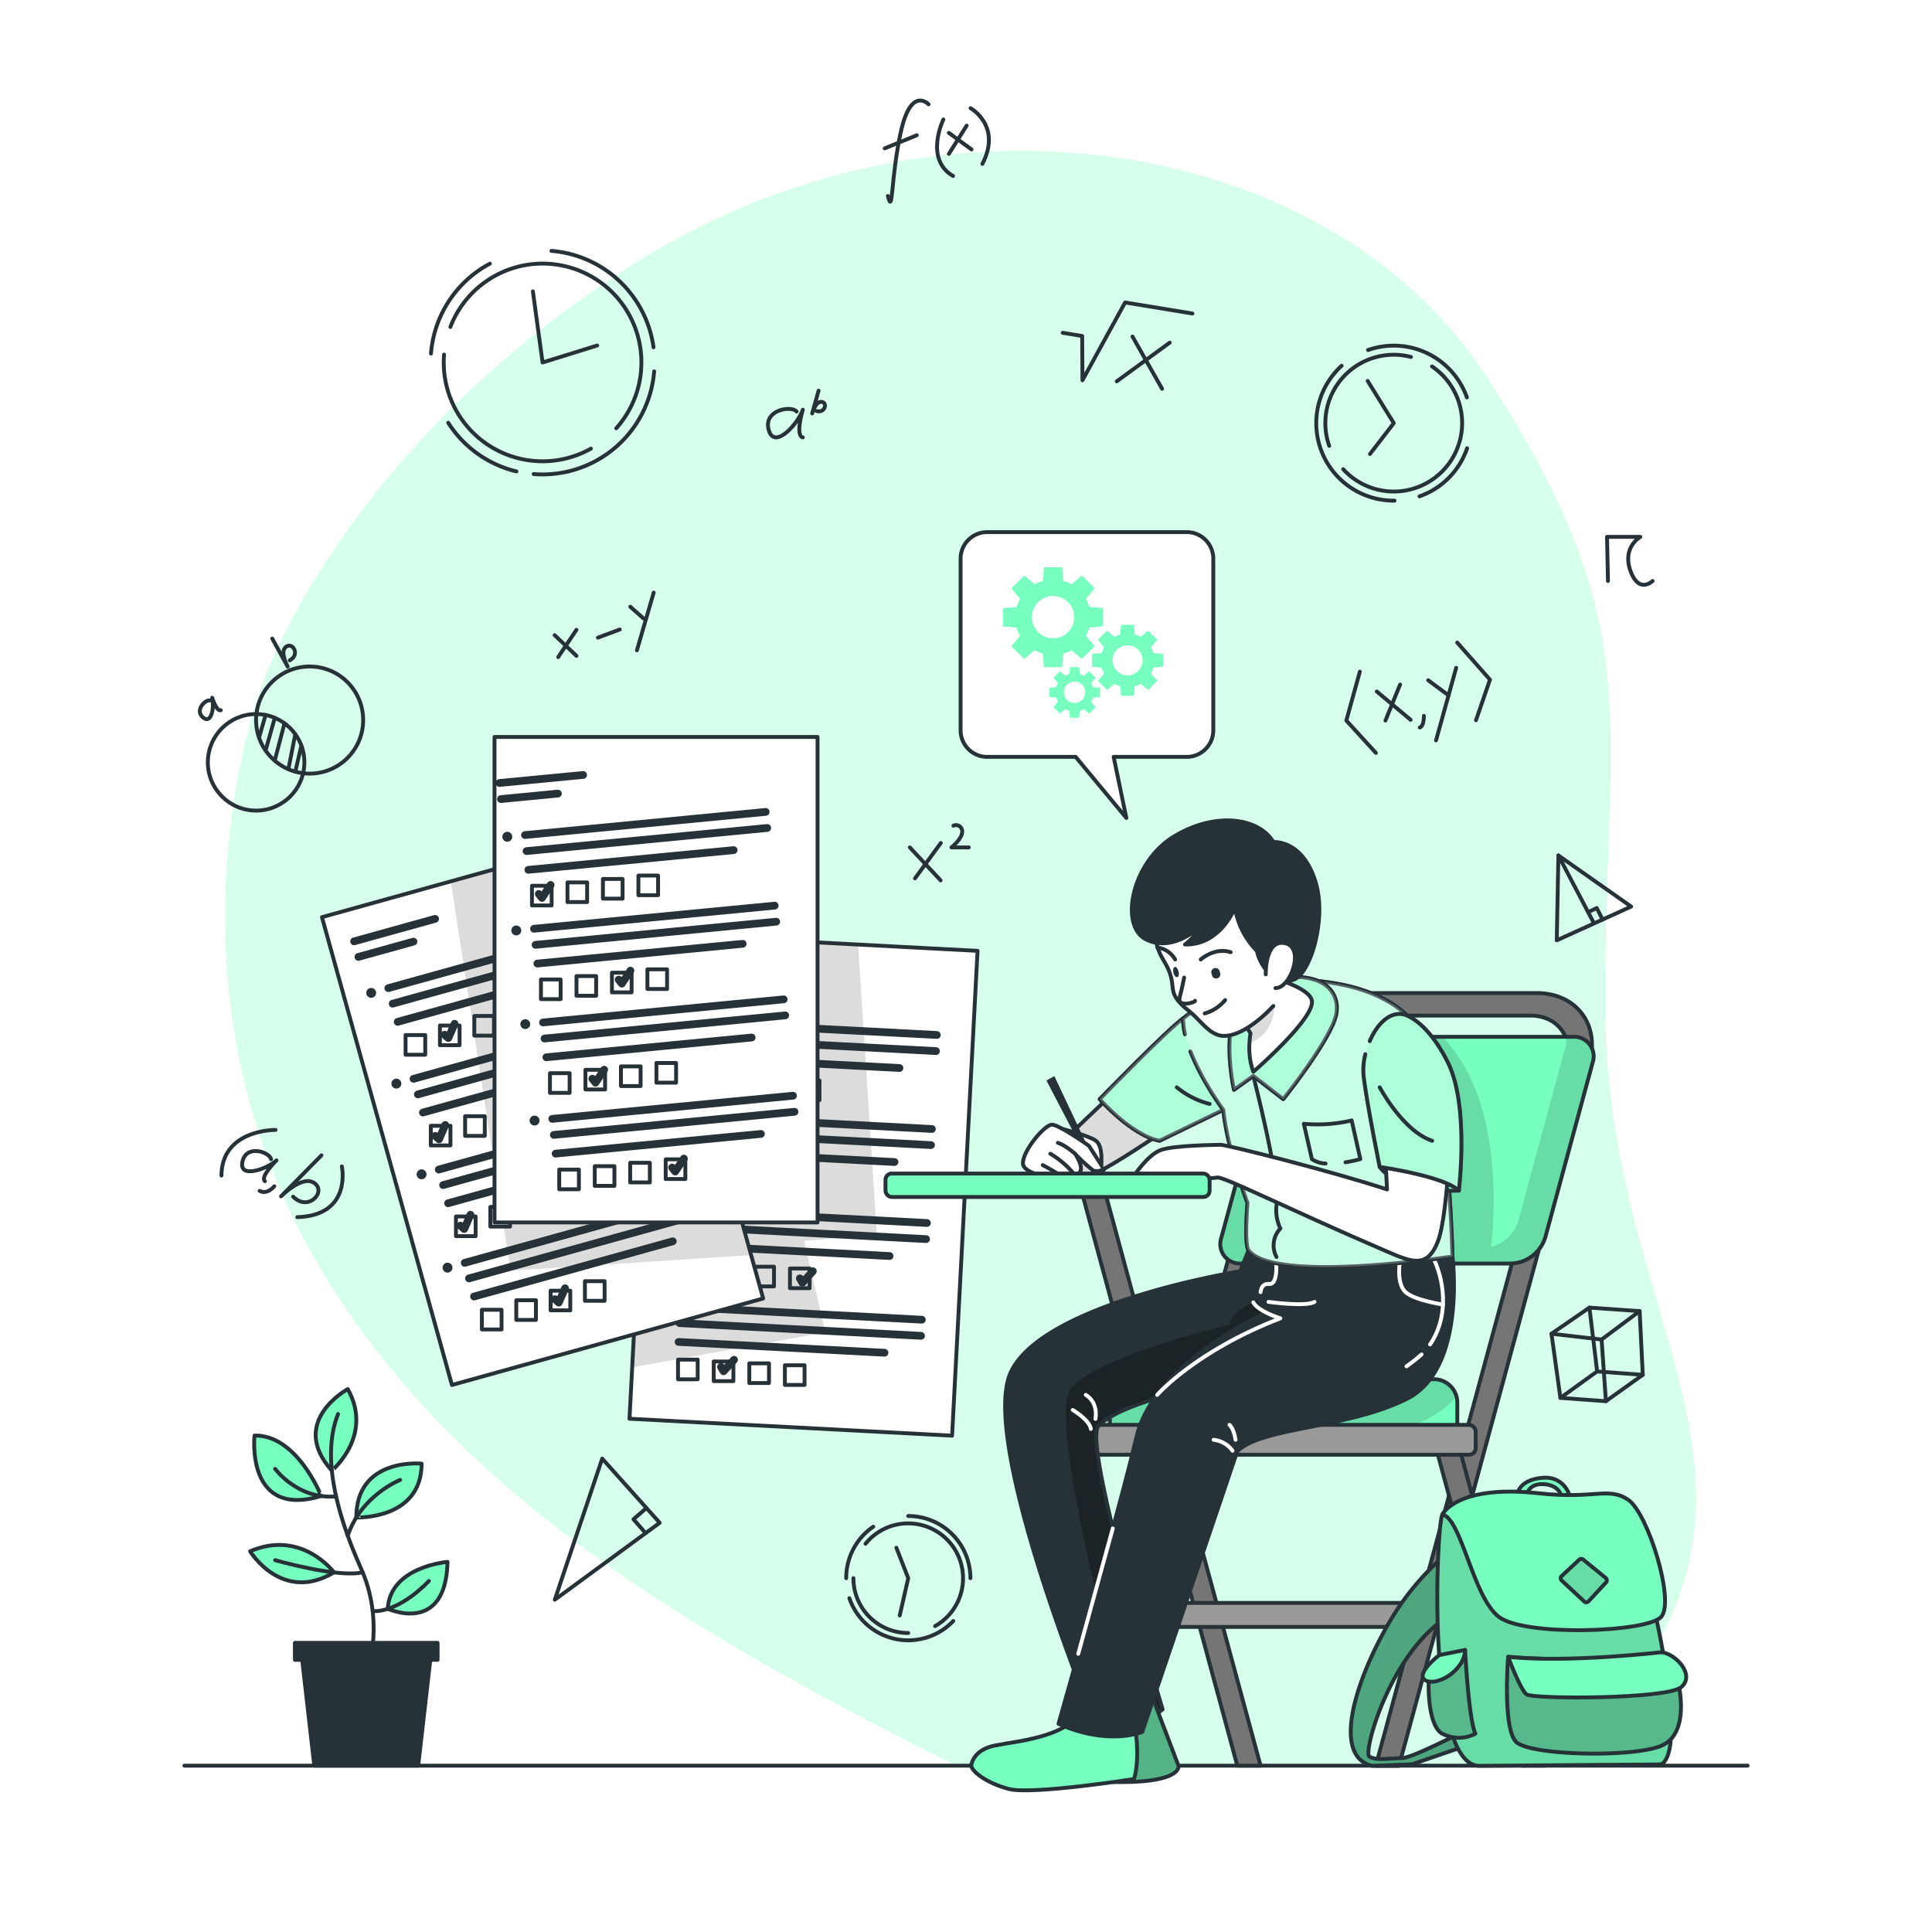 <svg class="animated" id="freepik_stories-exams" xmlns="http://www.w3.org/2000/svg" xmlns:xlink="http://www.w3.org/1999/xlink" viewBox="0 0 500 500" version="1.1" xmlns:svgjs="http://svgjs.com/svgjs"><style>svg#freepik_stories-exams:not(.animated) .animable {opacity: 0;}svg#freepik_stories-exams.animated #freepik--Clocks--inject-2 {animation: 6s Infinite  linear heartbeat;animation-delay: 0s;}            @keyframes heartbeat {                0% {                    transform: scale(1);                }                10% {                    transform: scale(1.1);                }                30% {                    transform: scale(1);                }                40% {                    transform: scale(1);                }                50% {                    transform: scale(1.1);                }                60% {                    transform: scale(1);                }                100% {                    transform: scale(1);                }            }        </style><g id="freepik--background-simple--inject-2" class="animable" style="transform-origin: 248.588px 247.853px;"><path d="M415.33,259.88c-.05-76.49,11.45-96.74-30-161.36s-143.06-78.93-219.9-31-97.5,109.57-97.5,109.57-27.88,72,11.3,144.5c35.83,66.32,106.39,104,167.59,135H403.31a110.3,110.3,0,0,0,23.92-28.3C459.1,374.66,415.39,336.37,415.33,259.88Z" style="fill: #77FFC0; transform-origin: 248.588px 247.853px;" id="eltupgv25497i" class="animable"></path><g id="elpqpc9km7akl"><path d="M415.33,259.88c-.05-76.49,11.45-96.74-30-161.36s-143.06-78.93-219.9-31-97.5,109.57-97.5,109.57-27.88,72,11.3,144.5c35.83,66.32,106.39,104,167.59,135H403.31a110.3,110.3,0,0,0,23.92-28.3C459.1,374.66,415.39,336.37,415.33,259.88Z" style="fill: rgb(255, 255, 255); opacity: 0.7; isolation: isolate; transform-origin: 248.588px 247.853px;" class="animable" id="eljog3wyr1uis"></path></g></g><g id="freepik--Clocks--inject-2" class="animable animator-active" style="transform-origin: 250px 241.483px;"><path d="M229.79,50.72c1.35,5.35.69-4.5,3.34-16.56S240.31,27,240.31,27" style="fill: none; stroke: rgb(38, 50, 56); stroke-linecap: round; stroke-linejoin: round; transform-origin: 235.05px 39.114px;" id="el7ges0ds7ai" class="animable"></path><line x1="228.96" y1="38.4" x2="237.27" y2="35" style="fill: none; stroke: rgb(38, 50, 56); stroke-linecap: round; stroke-linejoin: round; transform-origin: 233.115px 36.7px;" id="elnf1d4cth1ds" class="animable"></line><path d="M244.14,30.92s-5,10.26,2.51,14.63" style="fill: none; stroke: rgb(38, 50, 56); stroke-linecap: round; stroke-linejoin: round; transform-origin: 244.58px 38.235px;" id="elz4yl41b1ag" class="animable"></path><path d="M251.18,28s8.19,4.55,3.06,14.41" style="fill: none; stroke: rgb(38, 50, 56); stroke-linecap: round; stroke-linejoin: round; transform-origin: 253.555px 35.205px;" id="eluoq6450opj" class="animable"></path><line x1="245.56" y1="34.39" x2="251.43" y2="38.68" style="fill: none; stroke: rgb(38, 50, 56); stroke-linecap: round; stroke-linejoin: round; transform-origin: 248.495px 36.535px;" id="eltknxftg9rt" class="animable"></line><line x1="250.17" y1="32.51" x2="245.57" y2="39.82" style="fill: none; stroke: rgb(38, 50, 56); stroke-linecap: round; stroke-linejoin: round; transform-origin: 247.87px 36.165px;" id="el8nw2caotj" class="animable"></line><path d="M71.31,292.42s-13.93-.2-14,11.82" style="fill: none; stroke: rgb(38, 50, 56); stroke-linecap: round; stroke-linejoin: round; transform-origin: 64.31px 298.33px;" id="elgytrzcbzfu4" class="animable"></path><path d="M70.15,300c-.29-1.77-6.35-4-7.4.62s6.48,1.85,8.81-.31c0,0-4.32,4.2-3,5.38" style="fill: none; stroke: rgb(38, 50, 56); stroke-linecap: round; stroke-linejoin: round; transform-origin: 67.105px 301.784px;" id="elx50oltk3v5j" class="animable"></path><path d="M71,307s-1.83,2.29-3.81,1.2" style="fill: none; stroke: rgb(38, 50, 56); stroke-linecap: round; stroke-linejoin: round; transform-origin: 69.095px 307.747px;" id="els7houe11k2" class="animable"></path><path d="M83.19,299,72.74,309.61S78,304.28,81.05,306c3.8,2.08-1.13,7.78-5.19,3.7" style="fill: none; stroke: rgb(38, 50, 56); stroke-linecap: round; stroke-linejoin: round; transform-origin: 77.965px 305.068px;" id="elb3ac4v7k4yk" class="animable"></path><path d="M88.47,301.86S91.24,314.55,76.94,315" style="fill: none; stroke: rgb(38, 50, 56); stroke-linecap: round; stroke-linejoin: round; transform-origin: 82.813px 308.43px;" id="elhpt8wl43r34" class="animable"></path><polyline points="275.03 86.13 280.07 86.96 280.14 98.41 291.18 78.28 308.6 81.14" style="fill: none; stroke: rgb(38, 50, 56); stroke-linecap: round; stroke-linejoin: round; transform-origin: 291.815px 88.345px;" id="eldvnt16j9nin" class="animable"></polyline><line x1="293.09" y1="87.1" x2="300.75" y2="100.62" style="fill: none; stroke: rgb(38, 50, 56); stroke-linecap: round; stroke-linejoin: round; transform-origin: 296.92px 93.86px;" id="eleyysbattofv" class="animable"></line><line x1="302.72" y1="88.68" x2="289.01" y2="98.69" style="fill: none; stroke: rgb(38, 50, 56); stroke-linecap: round; stroke-linejoin: round; transform-origin: 295.865px 93.685px;" id="elf7h2c4xi6tm" class="animable"></line><path d="M206.16,106.51c-1.29-1.64-8.72-.47-7.21,4.79s7.65-1.75,8.82-5.26c0,0-2.05,6.71,0,7.16" style="fill: none; stroke: rgb(38, 50, 56); stroke-linecap: round; stroke-linejoin: round; transform-origin: 203.259px 109.511px;" id="el0vv76hvw7g5" class="animable"></path><path d="M211.85,101.1l-1.66,5.9s.83-3,2.29-3c1.79,0,1.14,3-1.15,2.38" style="fill: none; stroke: rgb(38, 50, 56); stroke-linecap: round; stroke-linejoin: round; transform-origin: 211.849px 104.05px;" id="elfx5j7shmckb" class="animable"></path><polyline points="351.93 173.82 348.43 186.47 356.08 194.85" style="fill: none; stroke: rgb(38, 50, 56); stroke-linecap: round; stroke-linejoin: round; transform-origin: 352.255px 184.335px;" id="elo8eadmltg5" class="animable"></polyline><line x1="356.31" y1="178.96" x2="365.07" y2="186.29" style="fill: none; stroke: rgb(38, 50, 56); stroke-linecap: round; stroke-linejoin: round; transform-origin: 360.69px 182.625px;" id="elviw0y4y52ta" class="animable"></line><line x1="362.34" y1="177.16" x2="358.55" y2="186.47" style="fill: none; stroke: rgb(38, 50, 56); stroke-linecap: round; stroke-linejoin: round; transform-origin: 360.445px 181.815px;" id="eloqx4nswooy" class="animable"></line><path d="M368.5,185.27s.08,2.64-1.06,3" style="fill: none; stroke: rgb(38, 50, 56); stroke-linecap: round; stroke-linejoin: round; transform-origin: 367.971px 186.77px;" id="el0ohs9fu0euh" class="animable"></path><line x1="369.61" y1="176.05" x2="374.9" y2="179.98" style="fill: none; stroke: rgb(38, 50, 56); stroke-linecap: round; stroke-linejoin: round; transform-origin: 372.255px 178.015px;" id="elngee3dscunc" class="animable"></line><line x1="376.86" y1="172.82" x2="371.64" y2="191.62" style="fill: none; stroke: rgb(38, 50, 56); stroke-linecap: round; stroke-linejoin: round; transform-origin: 374.25px 182.22px;" id="elc6oa7pnlpfo" class="animable"></line><polyline points="377.12 166.29 385.6 175.89 381.99 186.39" style="fill: none; stroke: rgb(38, 50, 56); stroke-linecap: round; stroke-linejoin: round; transform-origin: 381.36px 176.34px;" id="elz2cf0gca4ar" class="animable"></polyline><polygon points="143.58 414.01 155.85 377.49 170.73 394.1 143.58 414.01" style="fill: none; stroke: rgb(38, 50, 56); stroke-linecap: round; stroke-linejoin: round; transform-origin: 157.155px 395.75px;" id="el6say143p1xy" class="animable"></polygon><polyline points="167.08 396.77 163.94 393.18 167.29 390.28" style="fill: none; stroke: rgb(38, 50, 56); stroke-linecap: round; stroke-linejoin: round; transform-origin: 165.615px 393.525px;" id="elyejins0fjte" class="animable"></polyline><g id="eltv1r1ip5b6s"><circle cx="66.28" cy="197.29" r="12.49" style="fill: none; stroke: rgb(38, 50, 56); stroke-linecap: round; stroke-linejoin: round; transform-origin: 66.28px 197.29px; transform: rotate(-22.5deg);" class="animable" id="elntbjhl037i"></circle></g><circle cx="80.13" cy="186.35" r="13.86" style="fill: none; stroke: rgb(38, 50, 56); stroke-linecap: round; stroke-linejoin: round; transform-origin: 80.13px 186.35px;" id="el8war0imjnkx" class="animable"></circle><line x1="68.73" y1="185.04" x2="67.04" y2="190.91" style="fill: none; stroke: rgb(38, 50, 56); stroke-linecap: round; stroke-linejoin: round; transform-origin: 67.885px 187.975px;" id="el8d57cr90jwf" class="animable"></line><line x1="71.12" y1="185.77" x2="68.73" y2="194.23" style="fill: none; stroke: rgb(38, 50, 56); stroke-linecap: round; stroke-linejoin: round; transform-origin: 69.925px 190px;" id="elkpjtidxq9f" class="animable"></line><line x1="73.63" y1="187.19" x2="71.12" y2="196.76" style="fill: none; stroke: rgb(38, 50, 56); stroke-linecap: round; stroke-linejoin: round; transform-origin: 72.375px 191.975px;" id="elq9ed4pv0n0r" class="animable"></line><line x1="76.42" y1="190" x2="74.63" y2="199.08" style="fill: none; stroke: rgb(38, 50, 56); stroke-linecap: round; stroke-linejoin: round; transform-origin: 75.525px 194.54px;" id="elc7hn44bhsen" class="animable"></line><line x1="77.99" y1="192.96" x2="76.42" y2="199.71" style="fill: none; stroke: rgb(38, 50, 56); stroke-linecap: round; stroke-linejoin: round; transform-origin: 77.205px 196.335px;" id="el2r7375slcmk" class="animable"></line><path d="M54.33,181.28c-1.09-.33-4.08,2.51-1.76,4.42s2.91-3.18,2.34-5.13c0,0,1.17,3.67,2.23,3.23" style="fill: none; stroke: rgb(38, 50, 56); stroke-linecap: round; stroke-linejoin: round; transform-origin: 54.425px 183.346px;" id="elfsjew39wacc" class="animable"></path><path d="M70.45,165.25l4,7.28s-2-3.64-.59-5c1.72-1.68,4,1.87,1.12,3.36" style="fill: none; stroke: rgb(38, 50, 56); stroke-linecap: round; stroke-linejoin: round; transform-origin: 73.402px 168.89px;" id="el6sxqaoisudu" class="animable"></path><line x1="143.54" y1="164.38" x2="149.19" y2="169.73" style="fill: none; stroke: rgb(38, 50, 56); stroke-linecap: round; stroke-linejoin: round; transform-origin: 146.365px 167.055px;" id="elet0djrbfo2c" class="animable"></line><line x1="149.19" y1="162.99" x2="144.46" y2="170.05" style="fill: none; stroke: rgb(38, 50, 56); stroke-linecap: round; stroke-linejoin: round; transform-origin: 146.825px 166.52px;" id="eloxmkgux3dvh" class="animable"></line><line x1="154.75" y1="165.02" x2="160.4" y2="162.91" style="fill: none; stroke: rgb(38, 50, 56); stroke-linecap: round; stroke-linejoin: round; transform-origin: 157.575px 163.965px;" id="eljjoeun1ypl" class="animable"></line><line x1="163.11" y1="157.02" x2="166.55" y2="160.06" style="fill: none; stroke: rgb(38, 50, 56); stroke-linecap: round; stroke-linejoin: round; transform-origin: 164.83px 158.54px;" id="elqxswowl4nwg" class="animable"></line><line x1="169.18" y1="153.36" x2="164.83" y2="168.3" style="fill: none; stroke: rgb(38, 50, 56); stroke-linecap: round; stroke-linejoin: round; transform-origin: 167.005px 160.83px;" id="el5b4u76pzbv" class="animable"></line><path d="M416.14,150.36l-.24-11.42h8.63s-4.78,2.64-2.58,8.78,5.74,2.64,5.74,2.64" style="fill: none; stroke: rgb(38, 50, 56); stroke-linecap: round; stroke-linejoin: round; transform-origin: 421.795px 145.147px;" id="eliz42y5i2zee" class="animable"></path><polygon points="401.52 345.17 411.34 338.41 424.34 339.32 425.15 355.8 415.61 362.63 403.83 361.77 401.52 345.17" style="fill: none; stroke: rgb(38, 50, 56); stroke-linecap: round; stroke-linejoin: round; transform-origin: 413.335px 350.52px;" id="elzsmjalic79" class="animable"></polygon><polyline points="403.83 361.77 413.33 354.93 425.15 355.8" style="fill: none; stroke: rgb(38, 50, 56); stroke-linecap: round; stroke-linejoin: round; transform-origin: 414.49px 358.35px;" id="elmey348ekhhs" class="animable"></polyline><line x1="413.34" y1="354.93" x2="411.34" y2="338.41" style="fill: none; stroke: rgb(38, 50, 56); stroke-linecap: round; stroke-linejoin: round; transform-origin: 412.34px 346.67px;" id="elm1jf4xmr1nf" class="animable"></line><polyline points="401.52 345.17 414.49 346.67 424.34 339.32" style="fill: none; stroke: rgb(38, 50, 56); stroke-linecap: round; stroke-linejoin: round; transform-origin: 412.93px 342.995px;" id="eld6q8748vcl" class="animable"></polyline><line x1="414.49" y1="346.67" x2="415.61" y2="362.63" style="fill: none; stroke: rgb(38, 50, 56); stroke-linecap: round; stroke-linejoin: round; transform-origin: 415.05px 354.65px;" id="elfs6h29qzlya" class="animable"></line><polygon points="403.31 221.39 402.89 243.36 422.14 234.62 403.31 221.39" style="fill: none; stroke: rgb(38, 50, 56); stroke-linecap: round; stroke-linejoin: round; transform-origin: 412.515px 232.375px;" id="elb29n1buo7co" class="animable"></polygon><line x1="403.31" y1="221.39" x2="412.48" y2="238.88" style="fill: none; stroke: rgb(38, 50, 56); stroke-linecap: round; stroke-linejoin: round; transform-origin: 407.895px 230.135px;" id="el0sy45r4qkl1" class="animable"></line><polyline points="411.01 236.07 413.24 234.99 414.74 237.98" style="fill: none; stroke: rgb(38, 50, 56); stroke-linecap: round; stroke-linejoin: round; transform-origin: 412.875px 236.485px;" id="elqnpetl9azvj" class="animable"></polyline><line x1="235.47" y1="219.31" x2="243.43" y2="227.84" style="fill: none; stroke: rgb(38, 50, 56); stroke-linecap: round; stroke-linejoin: round; transform-origin: 239.45px 223.575px;" id="eldwjltxg7r0w" class="animable"></line><line x1="243.49" y1="218.16" x2="236.8" y2="227.32" style="fill: none; stroke: rgb(38, 50, 56); stroke-linecap: round; stroke-linejoin: round; transform-origin: 240.145px 222.74px;" id="elacy2nx1agtn" class="animable"></line><path d="M246.75,213.69a1.59,1.59,0,0,1,2.11.77,1.64,1.64,0,0,1,.13.43c.39,1.92-2.76,4.42-2.76,4.42h4.49" style="fill: none; stroke: rgb(38, 50, 56); stroke-linecap: round; stroke-linejoin: round; transform-origin: 248.475px 216.426px;" id="el4kokj3g0t5t" class="animable"></path><path d="M111.54,91.5a28.92,28.92,0,0,1,15.24-23.26" style="fill: none; stroke: rgb(38, 50, 56); stroke-linecap: round; stroke-linejoin: round; transform-origin: 119.16px 79.87px;" id="elnarhlr73gha" class="animable"></path><path d="M133.65,122A28.92,28.92,0,0,1,116,109.41" style="fill: none; stroke: rgb(38, 50, 56); stroke-linecap: round; stroke-linejoin: round; transform-origin: 124.825px 115.705px;" id="eleu24383jus" class="animable"></path><path d="M169.3,96.11a29,29,0,0,1-31.19,26.58" style="fill: none; stroke: rgb(38, 50, 56); stroke-linecap: round; stroke-linejoin: round; transform-origin: 153.705px 109.445px;" id="elh41j8lrl565" class="animable"></path><path d="M142.72,64.93a29,29,0,0,1,26.41,24.94" style="fill: none; stroke: rgb(38, 50, 56); stroke-linecap: round; stroke-linejoin: round; transform-origin: 155.925px 77.4px;" id="eljxrzx2rktcm" class="animable"></path><path d="M152.92,116.11a25.57,25.57,0,0,1-38-24.34" style="fill: none; stroke: rgb(38, 50, 56); stroke-linecap: round; stroke-linejoin: round; transform-origin: 133.879px 105.575px;" id="eltjgbicxeq5" class="animable"></path><path d="M116.56,84.61a25.57,25.57,0,1,1,42.93,26.22" style="fill: none; stroke: rgb(38, 50, 56); stroke-linecap: round; stroke-linejoin: round; transform-origin: 141.278px 89.525px;" id="el9pwbvkdmo6d" class="animable"></path><polyline points="137.91 75.41 140.42 93.81 154.56 89.41" style="fill: none; stroke: rgb(38, 50, 56); stroke-linecap: round; stroke-linejoin: round; transform-origin: 146.235px 84.61px;" id="elb7zo3e29tvt" class="animable"></polyline><path d="M360.9,129.57a20.06,20.06,0,0,1-13.69-34.9" style="fill: none; stroke: rgb(38, 50, 56); stroke-linecap: round; stroke-linejoin: round; transform-origin: 350.773px 112.12px;" id="elirxny1gnmm" class="animable"></path><path d="M379.69,116a20,20,0,0,1-12.32,12.45" style="fill: none; stroke: rgb(38, 50, 56); stroke-linecap: round; stroke-linejoin: round; transform-origin: 373.53px 122.225px;" id="elgvzz2hl2r6" class="animable"></path><path d="M354.05,90.59a20.06,20.06,0,0,1,25.58,12.26" style="fill: none; stroke: rgb(38, 50, 56); stroke-linecap: round; stroke-linejoin: round; transform-origin: 366.84px 96.151px;" id="elkzacwnvdox" class="animable"></path><path d="M370.61,94.84a17.7,17.7,0,1,1-23,26.58" style="fill: none; stroke: rgb(38, 50, 56); stroke-linecap: round; stroke-linejoin: round; transform-origin: 363.005px 111.023px;" id="elopqaso6nhc8" class="animable"></path><path d="M344,115.38a17.7,17.7,0,0,1,21.15-23" style="fill: none; stroke: rgb(38, 50, 56); stroke-linecap: round; stroke-linejoin: round; transform-origin: 354.074px 103.596px;" id="elnq8usfm4ffg" class="animable"></path><polyline points="353.95 98.58 360.71 109.51 354.55 117.5" style="fill: none; stroke: rgb(38, 50, 56); stroke-linecap: round; stroke-linejoin: round; transform-origin: 357.33px 108.04px;" id="elcefsg2hdxz4" class="animable"></polyline><path d="M219,408.43a16.06,16.06,0,0,1,7-13.32" style="fill: none; stroke: rgb(38, 50, 56); stroke-linecap: round; stroke-linejoin: round; transform-origin: 222.5px 401.77px;" id="eljvhljr0vdl" class="animable"></path><path d="M246.71,419.51a16.09,16.09,0,0,1-26.89-5.9" style="fill: none; stroke: rgb(38, 50, 56); stroke-linecap: round; stroke-linejoin: round; transform-origin: 233.265px 419.061px;" id="eldhp5v97i9ot" class="animable"></path><path d="M235.05,392.34a16.09,16.09,0,0,1,16.09,16.09" style="fill: none; stroke: rgb(38, 50, 56); stroke-linecap: round; stroke-linejoin: round; transform-origin: 243.095px 400.385px;" id="elw4ay8u4m4eq" class="animable"></path><path d="M235.05,422.62a14.19,14.19,0,0,1-14.19-14.19h0" style="fill: none; stroke: rgb(38, 50, 56); stroke-linecap: round; stroke-linejoin: round; transform-origin: 227.955px 415.525px;" id="el894tmok9lqi" class="animable"></path><path d="M224,399.52a14.2,14.2,0,1,1,18,21.31" style="fill: none; stroke: rgb(38, 50, 56); stroke-linecap: round; stroke-linejoin: round; transform-origin: 236.619px 407.542px;" id="el6p5ui3dk0k4" class="animable"></path><polyline points="232.85 418.07 235.05 408.43 231.98 400.55" style="fill: none; stroke: rgb(38, 50, 56); stroke-linecap: round; stroke-linejoin: round; transform-origin: 233.515px 409.31px;" id="ele80hpnhgtgq" class="animable"></polyline><line x1="47.71" y1="456.95" x2="452.29" y2="456.95" style="fill: none; stroke: rgb(38, 50, 56); stroke-linecap: round; stroke-linejoin: round; transform-origin: 250px 456.95px;" id="elvi0x654dtr" class="animable"></line></g><g id="freepik--exam-sheets--inject-2" class="animable" style="transform-origin: 168.155px 279.28px;"><polygon points="252.99 246.08 246.4 371.55 162.91 367.17 163.61 353.87 169.5 241.69 222.07 244.45 252.99 246.08" style="fill: rgb(255, 255, 255); transform-origin: 207.95px 306.62px;" id="elyb7ruclmcv8" class="animable"></polygon><g style="clip-path: url(&quot;#freepik--clip-path--inject-2&quot;); transform-origin: 195.27px 297.78px;" id="ela35oi51lxs7" class="animable"><g id="elo9ww1kq6vy"><polygon points="226.93 319.59 208.12 321.14 213.61 344.83 163.61 353.87 169.5 241.69 222.07 244.45 226.93 319.59" style="fill-opacity: 0.7; opacity: 0.2; isolation: isolate; transform-origin: 195.27px 297.78px;" class="animable" id="elqd62jot8avf"></polygon></g></g><polygon points="252.99 246.08 246.4 371.55 162.91 367.17 163.61 353.87 169.5 241.69 222.07 244.45 252.99 246.08" style="fill: none; stroke: rgb(38, 50, 56); stroke-linecap: round; stroke-linejoin: round; transform-origin: 207.95px 306.62px;" id="elx6ghdg6mcf" class="animable"></polygon><line x1="175.39" y1="250.27" x2="197.12" y2="251.41" style="fill: none; stroke: rgb(38, 50, 56); stroke-linecap: round; stroke-linejoin: round; stroke-width: 2px; transform-origin: 186.255px 250.84px;" id="el7zqbvuvlov" class="animable"></line><line x1="175.17" y1="254.44" x2="189.95" y2="255.22" style="fill: none; stroke: rgb(38, 50, 56); stroke-linecap: round; stroke-linejoin: round; stroke-width: 2px; transform-origin: 182.56px 254.83px;" id="eljnaojm6f1id" class="animable"></line><line x1="179.95" y1="264.57" x2="242.45" y2="267.85" style="fill: none; stroke: rgb(38, 50, 56); stroke-linecap: round; stroke-linejoin: round; stroke-width: 2px; transform-origin: 211.2px 266.21px;" id="ellvqpp384pb" class="animable"></line><line x1="179.73" y1="268.74" x2="242.23" y2="272.02" style="fill: none; stroke: rgb(38, 50, 56); stroke-linecap: round; stroke-linejoin: round; stroke-width: 2px; transform-origin: 210.98px 270.38px;" id="el8cx6hzja0tw" class="animable"></line><line x1="179.48" y1="273.61" x2="232.78" y2="276.4" style="fill: none; stroke: rgb(38, 50, 56); stroke-linecap: round; stroke-linejoin: round; stroke-width: 2px; transform-origin: 206.13px 275.005px;" id="el4s21suktk33" class="animable"></line><g id="el95skqnqr8bn"><rect x="179.36" y="278.19" width="5.09" height="5.09" style="fill: none; stroke: rgb(38, 50, 56); stroke-linecap: round; stroke-linejoin: round; transform-origin: 181.905px 280.735px; transform: rotate(-86.99deg);" class="animable" id="el6ol2iny11av"></rect></g><g id="elw3ipyk76p58"><rect x="188.58" y="278.67" width="5.09" height="5.09" style="fill: none; stroke: rgb(38, 50, 56); stroke-linecap: round; stroke-linejoin: round; transform-origin: 191.125px 281.215px; transform: rotate(-86.99deg);" class="animable" id="elgoo4zs8ckjv"></rect></g><g id="el8sue28bh8wr"><rect x="197.78" y="279.16" width="5.09" height="5.09" style="fill: none; stroke: rgb(38, 50, 56); stroke-linecap: round; stroke-linejoin: round; transform-origin: 200.325px 281.705px; transform: rotate(-86.99deg);" class="animable" id="el6ubqy0akv99"></rect></g><g id="el1tbxgpfjvkv"><rect x="206.99" y="279.64" width="5.09" height="5.09" style="fill: none; stroke: rgb(38, 50, 56); stroke-linecap: round; stroke-linejoin: round; transform-origin: 209.535px 282.185px; transform: rotate(-86.99deg);" class="animable" id="el2svpq72587t"></rect></g><path d="M176.62,264.39a1.26,1.26,0,0,1-1.31,1.21h0a1.27,1.27,0,1,1,.13-2.54,1.26,1.26,0,0,1,1.2,1.32Z" style="fill: rgb(38, 50, 56); transform-origin: 175.37px 264.33px;" id="el68ux3tjhodt" class="animable"></path><line x1="178.67" y1="288.9" x2="241.17" y2="292.18" style="fill: none; stroke: rgb(38, 50, 56); stroke-linecap: round; stroke-linejoin: round; stroke-width: 2px; transform-origin: 209.92px 290.54px;" id="eli2p22de9jr" class="animable"></line><line x1="178.45" y1="293.07" x2="240.95" y2="296.35" style="fill: none; stroke: rgb(38, 50, 56); stroke-linecap: round; stroke-linejoin: round; stroke-width: 2px; transform-origin: 209.7px 294.71px;" id="ela0d4c7kstp" class="animable"></line><line x1="178.2" y1="297.94" x2="231.5" y2="300.73" style="fill: none; stroke: rgb(38, 50, 56); stroke-linecap: round; stroke-linejoin: round; stroke-width: 2px; transform-origin: 204.85px 299.335px;" id="el0wgb6sy1xya" class="animable"></line><g id="elq32za04uyt"><rect x="178.08" y="302.52" width="5.09" height="5.09" style="fill: none; stroke: rgb(38, 50, 56); stroke-linecap: round; stroke-linejoin: round; transform-origin: 180.625px 305.065px; transform: rotate(-86.99deg);" class="animable" id="elve5erpxc17n"></rect></g><g id="elgo698y6i7f"><rect x="187.29" y="303" width="5.09" height="5.09" style="fill: none; stroke: rgb(38, 50, 56); stroke-linecap: round; stroke-linejoin: round; transform-origin: 189.835px 305.545px; transform: rotate(-86.99deg);" class="animable" id="eln5owwv8r87m"></rect></g><g id="el4p72i7774zg"><rect x="196.5" y="303.49" width="5.09" height="5.09" style="fill: none; stroke: rgb(38, 50, 56); stroke-linecap: round; stroke-linejoin: round; transform-origin: 199.045px 306.035px; transform: rotate(-86.99deg);" class="animable" id="el4377ui0ekvn"></rect></g><g id="elbatwa5237kp"><rect x="205.71" y="303.97" width="5.09" height="5.09" style="fill: none; stroke: rgb(38, 50, 56); stroke-linecap: round; stroke-linejoin: round; transform-origin: 208.255px 306.515px; transform: rotate(-86.99deg);" class="animable" id="elbb1xzgo9pnt"></rect></g><path d="M175.35,288.72a1.27,1.27,0,0,1-1.33,1.21h0a1.28,1.28,0,1,1,1.34-1.22Z" style="fill: rgb(38, 50, 56); transform-origin: 174.081px 288.651px;" id="elkgsfd114gxp" class="animable"></path><line x1="177.4" y1="313.23" x2="239.89" y2="316.51" style="fill: none; stroke: rgb(38, 50, 56); stroke-linecap: round; stroke-linejoin: round; stroke-width: 2px; transform-origin: 208.645px 314.87px;" id="elp5aylkgj4k" class="animable"></line><line x1="177.18" y1="317.4" x2="239.67" y2="320.68" style="fill: none; stroke: rgb(38, 50, 56); stroke-linecap: round; stroke-linejoin: round; stroke-width: 2px; transform-origin: 208.425px 319.04px;" id="elke91m5bc1xa" class="animable"></line><line x1="176.92" y1="322.26" x2="230.22" y2="325.06" style="fill: none; stroke: rgb(38, 50, 56); stroke-linecap: round; stroke-linejoin: round; stroke-width: 2px; transform-origin: 203.57px 323.66px;" id="eltoefp7heg7" class="animable"></line><g id="el4b9xfyp9uqb"><rect x="176.81" y="326.84" width="5.09" height="5.09" style="fill: none; stroke: rgb(38, 50, 56); stroke-linecap: round; stroke-linejoin: round; transform-origin: 179.355px 329.385px; transform: rotate(-86.99deg);" class="animable" id="eltnkl0vyaeze"></rect></g><g id="el6iyofhwbqpc"><rect x="187.1" y="327.31" width="5.1" height="5.1" style="fill: none; stroke: rgb(38, 50, 56); stroke-linecap: round; stroke-linejoin: round; stroke-width: 1.001px; transform-origin: 189.65px 329.86px; transform: rotate(-87.14deg);" class="animable" id="el4ivdsukcphe"></rect></g><g id="el1j3n6s7pb2x"><rect x="195.22" y="327.82" width="5.09" height="5.09" style="fill: none; stroke: rgb(38, 50, 56); stroke-linecap: round; stroke-linejoin: round; transform-origin: 197.765px 330.365px; transform: rotate(-86.99deg);" class="animable" id="eli8os6uo15mk"></rect></g><g id="elhnuwpzvpahr"><rect x="204.44" y="328.29" width="5.09" height="5.09" style="fill: none; stroke: rgb(38, 50, 56); stroke-linecap: round; stroke-linejoin: round; transform-origin: 206.985px 330.835px; transform: rotate(-86.99deg);" class="animable" id="elyov1kd1aqx"></rect></g><path d="M174.07,313.05a1.27,1.27,0,0,1-1.33,1.21h0a1.28,1.28,0,1,1,0-2.56h.18a1.27,1.27,0,0,1,1.21,1.33Z" style="fill: rgb(38, 50, 56); transform-origin: 172.796px 312.981px;" id="elzebrtvmv7hs" class="animable"></path><line x1="176.08" y1="338.25" x2="238.57" y2="341.54" style="fill: none; stroke: rgb(38, 50, 56); stroke-linecap: round; stroke-linejoin: round; stroke-width: 2px; transform-origin: 207.325px 339.895px;" id="ele80llu87d85" class="animable"></line><line x1="175.86" y1="342.42" x2="238.36" y2="345.71" style="fill: none; stroke: rgb(38, 50, 56); stroke-linecap: round; stroke-linejoin: round; stroke-width: 2px; transform-origin: 207.11px 344.065px;" id="el40itjyx50jz" class="animable"></line><line x1="175.61" y1="347.29" x2="228.91" y2="350.09" style="fill: none; stroke: rgb(38, 50, 56); stroke-linecap: round; stroke-linejoin: round; stroke-width: 2px; transform-origin: 202.26px 348.69px;" id="elqtzo673q1on" class="animable"></line><g id="elm9w9sv7xbc"><rect x="175.47" y="351.87" width="5.09" height="5.09" style="fill: none; stroke: rgb(38, 50, 56); stroke-linecap: round; stroke-linejoin: round; transform-origin: 178.015px 354.415px; transform: rotate(-86.99deg);" class="animable" id="elv7s1e5dp7f"></rect></g><g id="el3afqyt9vrjt"><rect x="184.71" y="352.35" width="5.09" height="5.09" style="fill: none; stroke: rgb(38, 50, 56); stroke-linecap: round; stroke-linejoin: round; transform-origin: 187.255px 354.895px; transform: rotate(-86.99deg);" class="animable" id="elnm7pox770fc"></rect></g><g id="ellnmcluwzby"><rect x="193.92" y="352.84" width="5.09" height="5.09" style="fill: none; stroke: rgb(38, 50, 56); stroke-linecap: round; stroke-linejoin: round; transform-origin: 196.465px 355.385px; transform: rotate(-86.99deg);" class="animable" id="elyhfaxrwrzsd"></rect></g><g id="elqbjzidaivp"><rect x="203.13" y="353.33" width="5.09" height="5.09" style="fill: none; stroke: rgb(38, 50, 56); stroke-linecap: round; stroke-linejoin: round; transform-origin: 205.675px 355.875px; transform: rotate(-86.99deg);" class="animable" id="elmcf3eh141ap"></rect></g><path d="M172.75,338.08a1.27,1.27,0,1,1-1.2-1.34,1.27,1.27,0,0,1,1.2,1.34Z" style="fill: rgb(38, 50, 56); transform-origin: 171.482px 338.008px;" id="elky6j5fdpv3q" class="animable"></path><polyline points="181.23 280.17 181.89 281.31 184.6 278.32" style="fill: none; stroke: rgb(38, 50, 56); stroke-linecap: round; stroke-linejoin: round; stroke-width: 2px; transform-origin: 182.915px 279.815px;" id="el94t8x608pli" class="animable"></polyline><polyline points="198.39 305.16 199.05 306.3 201.76 303.31" style="fill: none; stroke: rgb(38, 50, 56); stroke-linecap: round; stroke-linejoin: round; stroke-width: 2px; transform-origin: 200.075px 304.805px;" id="elg9dw07u8txs" class="animable"></polyline><polyline points="207 330.84 207.66 331.98 210.37 328.98" style="fill: none; stroke: rgb(38, 50, 56); stroke-linecap: round; stroke-linejoin: round; stroke-width: 2px; transform-origin: 208.685px 330.48px;" id="elhc6l8q6mrt" class="animable"></polyline><polyline points="186.6 353.76 187.26 354.89 189.97 351.9" style="fill: none; stroke: rgb(38, 50, 56); stroke-linecap: round; stroke-linejoin: round; stroke-width: 2px; transform-origin: 188.285px 353.395px;" id="eldw5kz2105y" class="animable"></polyline><polygon points="197.51 336.04 116.96 358.43 83.32 237.36 116.67 228.09 163.87 214.98 194.39 324.82 197.51 336.04" style="fill: rgb(255, 255, 255); transform-origin: 140.415px 286.705px;" id="elk1nhs0flcxd" class="animable"></polygon><g style="clip-path: url(&quot;#freepik--clip-path-2--inject-2&quot;); transform-origin: 155.53px 271.915px;" id="elesfxe212edk" class="animable"><g id="ell51y55wry0s"><polygon points="194.39 324.82 132.11 328.85 116.67 228.09 163.87 214.98 194.39 324.82" style="fill-opacity: 0.7; opacity: 0.2; isolation: isolate; transform-origin: 155.53px 271.915px;" class="animable" id="elrenajinqb4a"></polygon></g></g><polygon points="197.51 336.04 116.96 358.43 83.32 237.36 116.67 228.09 163.87 214.98 194.39 324.82 197.51 336.04" style="fill: none; stroke: rgb(38, 50, 56); stroke-linecap: round; stroke-linejoin: round; transform-origin: 140.415px 286.705px;" id="elxcfxxgs67bh" class="animable"></polygon><line x1="91.64" y1="243.62" x2="112.6" y2="237.8" style="fill: none; stroke: rgb(38, 50, 56); stroke-linecap: round; stroke-linejoin: round; stroke-width: 2px; transform-origin: 102.12px 240.71px;" id="el5tespc6nk7i" class="animable"></line><line x1="92.75" y1="247.65" x2="107.01" y2="243.69" style="fill: none; stroke: rgb(38, 50, 56); stroke-linecap: round; stroke-linejoin: round; stroke-width: 2px; transform-origin: 99.88px 245.67px;" id="el8t3vx6jln" class="animable"></line><line x1="100.5" y1="255.73" x2="160.8" y2="238.98" style="fill: none; stroke: rgb(38, 50, 56); stroke-linecap: round; stroke-linejoin: round; stroke-width: 2px; transform-origin: 130.65px 247.355px;" id="elajkvwyvl1x5" class="animable"></line><line x1="101.62" y1="259.75" x2="161.92" y2="243" style="fill: none; stroke: rgb(38, 50, 56); stroke-linecap: round; stroke-linejoin: round; stroke-width: 2px; transform-origin: 131.77px 251.375px;" id="elfl04nlo7g4d" class="animable"></line><line x1="102.92" y1="264.45" x2="154.35" y2="250.16" style="fill: none; stroke: rgb(38, 50, 56); stroke-linecap: round; stroke-linejoin: round; stroke-width: 2px; transform-origin: 128.635px 257.305px;" id="elscdb37bnlwo" class="animable"></line><g id="elzlmw9vnh5n9"><rect x="104.96" y="267.88" width="5.09" height="5.09" style="fill: none; stroke: rgb(38, 50, 56); stroke-linecap: round; stroke-linejoin: round; transform-origin: 107.505px 270.425px; transform: rotate(-15.53deg);" class="animable" id="elqwnlhli7gpf"></rect></g><g id="eleunvszzkpi"><rect x="113.85" y="265.4" width="5.09" height="5.09" style="fill: none; stroke: rgb(38, 50, 56); stroke-linecap: round; stroke-linejoin: round; transform-origin: 116.395px 267.945px; transform: rotate(-15.53deg);" class="animable" id="eleam01gj1y55"></rect></g><g id="el60a5aksfpqj"><rect x="122.75" y="262.93" width="5.09" height="5.09" style="fill: none; stroke: rgb(38, 50, 56); stroke-linecap: round; stroke-linejoin: round; transform-origin: 125.295px 265.475px; transform: rotate(-15.53deg);" class="animable" id="el8x56sz5ia"></rect></g><g id="el9vcxn4zpc8c"><rect x="131.62" y="260.47" width="5.09" height="5.09" style="fill: none; stroke: rgb(38, 50, 56); stroke-linecap: round; stroke-linejoin: round; transform-origin: 134.165px 263.015px; transform: rotate(-15.53deg);" class="animable" id="els4drjtxd9a9"></rect></g><path d="M97.29,256.62a1.27,1.27,0,0,1-2.45.68,1.27,1.27,0,0,1,2.45-.68Z" style="fill: rgb(38, 50, 56); transform-origin: 96.065px 256.96px;" id="ela8bumiqxv1n" class="animable"></path><line x1="107.02" y1="279.2" x2="167.32" y2="262.45" style="fill: none; stroke: rgb(38, 50, 56); stroke-linecap: round; stroke-linejoin: round; stroke-width: 2px; transform-origin: 137.17px 270.825px;" id="el7pve0m5iofx" class="animable"></line><line x1="108.14" y1="283.23" x2="168.44" y2="266.47" style="fill: none; stroke: rgb(38, 50, 56); stroke-linecap: round; stroke-linejoin: round; stroke-width: 2px; transform-origin: 138.29px 274.85px;" id="el41khuyodo4g" class="animable"></line><line x1="109.45" y1="287.92" x2="160.87" y2="273.63" style="fill: none; stroke: rgb(38, 50, 56); stroke-linecap: round; stroke-linejoin: round; stroke-width: 2px; transform-origin: 135.16px 280.775px;" id="elyc94u9il2o9" class="animable"></line><g id="el7ojfllbwgjp"><rect x="111.49" y="291.35" width="5.09" height="5.09" style="fill: none; stroke: rgb(38, 50, 56); stroke-linecap: round; stroke-linejoin: round; transform-origin: 114.035px 293.895px; transform: rotate(-15.53deg);" class="animable" id="eldh96n3wt4h"></rect></g><g id="el8b9q8vuhz3x"><rect x="120.37" y="288.88" width="5.09" height="5.09" style="fill: none; stroke: rgb(38, 50, 56); stroke-linecap: round; stroke-linejoin: round; transform-origin: 122.915px 291.425px; transform: rotate(-15.53deg);" class="animable" id="elmuojds88uf"></rect></g><g id="elva2hdepna59"><rect x="129.26" y="286.41" width="5.09" height="5.09" style="fill: none; stroke: rgb(38, 50, 56); stroke-linecap: round; stroke-linejoin: round; transform-origin: 131.805px 288.955px; transform: rotate(-15.53deg);" class="animable" id="elm62qn9lm1lp"></rect></g><g id="el22vc83146mq"><rect x="138.16" y="283.93" width="5.09" height="5.09" style="fill: none; stroke: rgb(38, 50, 56); stroke-linecap: round; stroke-linejoin: round; transform-origin: 140.705px 286.475px; transform: rotate(-15.53deg);" class="animable" id="elot3b6436ee"></rect></g><path d="M103.82,280.1a1.28,1.28,0,1,1-1.58-.89h0a1.27,1.27,0,0,1,1.57.88Z" style="fill: rgb(38, 50, 56); transform-origin: 102.587px 280.442px;" id="el9bn9jdsqik9" class="animable"></path><line x1="113.55" y1="302.68" x2="173.84" y2="285.92" style="fill: none; stroke: rgb(38, 50, 56); stroke-linecap: round; stroke-linejoin: round; stroke-width: 2px; transform-origin: 143.695px 294.3px;" id="elvm72o2qg64" class="animable"></line><line x1="114.67" y1="306.7" x2="174.96" y2="289.95" style="fill: none; stroke: rgb(38, 50, 56); stroke-linecap: round; stroke-linejoin: round; stroke-width: 2px; transform-origin: 144.815px 298.325px;" id="el6egnzhxasp4" class="animable"></line><line x1="115.97" y1="311.4" x2="167.4" y2="297.11" style="fill: none; stroke: rgb(38, 50, 56); stroke-linecap: round; stroke-linejoin: round; stroke-width: 2px; transform-origin: 141.685px 304.255px;" id="eln1l7pxvtds" class="animable"></line><g id="eldirxbizhyi8"><rect x="118" y="314.82" width="5.09" height="5.09" style="fill: none; stroke: rgb(38, 50, 56); stroke-linecap: round; stroke-linejoin: round; transform-origin: 120.545px 317.365px; transform: rotate(-15.53deg);" class="animable" id="el53nyod28t8d"></rect></g><g id="el42cc35e6d0m"><rect x="126.9" y="312.35" width="5.09" height="5.09" style="fill: none; stroke: rgb(38, 50, 56); stroke-linecap: round; stroke-linejoin: round; transform-origin: 129.445px 314.895px; transform: rotate(-15.53deg);" class="animable" id="elidvqb3syszi"></rect></g><g id="elsatwlfx2vd"><rect x="135.78" y="309.88" width="5.09" height="5.09" style="fill: none; stroke: rgb(38, 50, 56); stroke-linecap: round; stroke-linejoin: round; transform-origin: 138.325px 312.425px; transform: rotate(-15.53deg);" class="animable" id="el82ickjyqr6u"></rect></g><g id="elnt3ny44o7r"><rect x="144.67" y="307.41" width="5.09" height="5.09" style="fill: none; stroke: rgb(38, 50, 56); stroke-linecap: round; stroke-linejoin: round; transform-origin: 147.215px 309.955px; transform: rotate(-15.53deg);" class="animable" id="elgfvsqfw1v2e"></rect></g><path d="M110.34,303.57a1.28,1.28,0,1,1-1.58-.89h0a1.27,1.27,0,0,1,1.57.88Z" style="fill: rgb(38, 50, 56); transform-origin: 109.107px 303.912px;" id="elsybuxs5khv9" class="animable"></path><line x1="120.26" y1="326.82" x2="180.55" y2="310.07" style="fill: none; stroke: rgb(38, 50, 56); stroke-linecap: round; stroke-linejoin: round; stroke-width: 2px; transform-origin: 150.405px 318.445px;" id="eloug87ju5ab9" class="animable"></line><line x1="121.37" y1="330.85" x2="181.67" y2="314.09" style="fill: none; stroke: rgb(38, 50, 56); stroke-linecap: round; stroke-linejoin: round; stroke-width: 2px; transform-origin: 151.52px 322.47px;" id="elmwduefqim9" class="animable"></line><line x1="122.68" y1="335.54" x2="174.11" y2="321.25" style="fill: none; stroke: rgb(38, 50, 56); stroke-linecap: round; stroke-linejoin: round; stroke-width: 2px; transform-origin: 148.395px 328.395px;" id="elhl62eo2a53" class="animable"></line><g id="el318ku1wgg6t"><rect x="124.71" y="338.97" width="5.09" height="5.09" style="fill: none; stroke: rgb(38, 50, 56); stroke-linecap: round; stroke-linejoin: round; transform-origin: 127.255px 341.515px; transform: rotate(-15.53deg);" class="animable" id="eld4uu78rbl7a"></rect></g><g id="el9fhnh5snc9v"><rect x="133.61" y="336.5" width="5.09" height="5.09" style="fill: none; stroke: rgb(38, 50, 56); stroke-linecap: round; stroke-linejoin: round; transform-origin: 136.155px 339.045px; transform: rotate(-15.53deg);" class="animable" id="el61qfvcd9i6s"></rect></g><g id="elkrn3lpmzqg"><rect x="142.5" y="334.03" width="5.09" height="5.09" style="fill: none; stroke: rgb(38, 50, 56); stroke-linecap: round; stroke-linejoin: round; transform-origin: 145.045px 336.575px; transform: rotate(-15.53deg);" class="animable" id="elxxxafeapdik"></rect></g><g id="elorcpe3a1y9j"><rect x="151.38" y="331.56" width="5.09" height="5.09" style="fill: none; stroke: rgb(38, 50, 56); stroke-linecap: round; stroke-linejoin: round; transform-origin: 153.925px 334.105px; transform: rotate(-15.53deg);" class="animable" id="elzx3n6wmh41l"></rect></g><path d="M117.05,327.71a1.28,1.28,0,0,1-2.46.71,1.29,1.29,0,0,1,.88-1.59h0a1.28,1.28,0,0,1,1.57.87Z" style="fill: rgb(38, 50, 56); transform-origin: 115.82px 328.063px;" id="eluq1sqmq6ul" class="animable"></path><polyline points="115.04 267.78 116.03 268.65 117.65 264.95" style="fill: none; stroke: rgb(38, 50, 56); stroke-linecap: round; stroke-linejoin: round; stroke-width: 2px; transform-origin: 116.345px 266.8px;" id="elnarwtnxzm29" class="animable"></polyline><polyline points="112.63 293.97 113.62 294.84 115.23 291.14" style="fill: none; stroke: rgb(38, 50, 56); stroke-linecap: round; stroke-linejoin: round; stroke-width: 2px; transform-origin: 113.93px 292.99px;" id="ell31v3z92v" class="animable"></polyline><polyline points="119.15 317.2 120.14 318.07 121.75 314.37" style="fill: none; stroke: rgb(38, 50, 56); stroke-linecap: round; stroke-linejoin: round; stroke-width: 2px; transform-origin: 120.45px 316.22px;" id="elcnuntbi2b26" class="animable"></polyline><polyline points="143.62 336.23 144.61 337.1 146.23 333.4" style="fill: none; stroke: rgb(38, 50, 56); stroke-linecap: round; stroke-linejoin: round; stroke-width: 2px; transform-origin: 144.925px 335.25px;" id="el5ij7s8je6wv" class="animable"></polyline><g id="elrhoqehd2xl"><rect x="127.98" y="190.72" width="83.6" height="125.65" style="fill: rgb(255, 255, 255); stroke: rgb(38, 50, 56); stroke-linecap: round; stroke-linejoin: round; transform-origin: 169.78px 253.545px; transform: rotate(-5.49deg);" class="animable" id="elyq17ejehcua"></rect></g><line x1="129.25" y1="202.64" x2="150.91" y2="200.56" style="fill: none; stroke: rgb(38, 50, 56); stroke-linecap: round; stroke-linejoin: round; stroke-width: 2px; transform-origin: 140.08px 201.6px;" id="el60ie8p5jgw5" class="animable"></line><line x1="129.65" y1="206.8" x2="144.38" y2="205.38" style="fill: none; stroke: rgb(38, 50, 56); stroke-linecap: round; stroke-linejoin: round; stroke-width: 2px; transform-origin: 137.015px 206.09px;" id="elrcud09f7lmk" class="animable"></line><line x1="135.87" y1="216.11" x2="198.16" y2="210.12" style="fill: none; stroke: rgb(38, 50, 56); stroke-linecap: round; stroke-linejoin: round; stroke-width: 2px; transform-origin: 167.015px 213.115px;" id="elduih75vj87p" class="animable"></line><line x1="136.27" y1="220.26" x2="198.56" y2="214.28" style="fill: none; stroke: rgb(38, 50, 56); stroke-linecap: round; stroke-linejoin: round; stroke-width: 2px; transform-origin: 167.415px 217.27px;" id="elgxekr4q1oej" class="animable"></line><line x1="136.74" y1="225.11" x2="189.87" y2="220.01" style="fill: none; stroke: rgb(38, 50, 56); stroke-linecap: round; stroke-linejoin: round; stroke-width: 2px; transform-origin: 163.305px 222.56px;" id="el7brw7b970nc" class="animable"></line><g id="el2dx2gmlhyth"><rect x="137.67" y="229.24" width="5.09" height="5.09" style="fill: none; stroke: rgb(38, 50, 56); stroke-linecap: round; stroke-linejoin: round; transform-origin: 140.215px 231.785px; transform: rotate(-5.49deg);" class="animable" id="elyo8qzp44d0b"></rect></g><g id="eln7vwqnkg95c"><rect x="146.86" y="228.36" width="5.09" height="5.09" style="fill: none; stroke: rgb(38, 50, 56); stroke-linecap: round; stroke-linejoin: round; transform-origin: 149.405px 230.905px; transform: rotate(-5.49deg);" class="animable" id="el0cddhh2i5iq"></rect></g><g id="el11xz7b8a9ord"><rect x="156.04" y="227.48" width="5.09" height="5.09" style="fill: none; stroke: rgb(38, 50, 56); stroke-linecap: round; stroke-linejoin: round; transform-origin: 158.585px 230.025px; transform: rotate(-5.49deg);" class="animable" id="elkp2frmzl38"></rect></g><g id="els94n8zjlfwf"><rect x="165.22" y="226.59" width="5.09" height="5.09" style="fill: none; stroke: rgb(38, 50, 56); stroke-linecap: round; stroke-linejoin: round; transform-origin: 167.765px 229.135px; transform: rotate(-5.49deg);" class="animable" id="el14fo0trhtwli"></rect></g><path d="M132.56,216.43a1.28,1.28,0,1,1-1.4-1.15h0a1.27,1.27,0,0,1,1.39,1.14Z" style="fill: rgb(38, 50, 56); transform-origin: 131.286px 216.554px;" id="elex9fuzrgbt7" class="animable"></path><line x1="138.2" y1="240.36" x2="200.49" y2="234.38" style="fill: none; stroke: rgb(38, 50, 56); stroke-linecap: round; stroke-linejoin: round; stroke-width: 2px; transform-origin: 169.345px 237.37px;" id="el8wz3p98j6du" class="animable"></line><line x1="138.6" y1="244.52" x2="200.89" y2="238.53" style="fill: none; stroke: rgb(38, 50, 56); stroke-linecap: round; stroke-linejoin: round; stroke-width: 2px; transform-origin: 169.745px 241.525px;" id="ela9e8kuifyoq" class="animable"></line><line x1="139.07" y1="249.37" x2="192.2" y2="244.26" style="fill: none; stroke: rgb(38, 50, 56); stroke-linecap: round; stroke-linejoin: round; stroke-width: 2px; transform-origin: 165.635px 246.815px;" id="el6arlcbp2xwx" class="animable"></line><g id="elt93lvxxry7"><rect x="140" y="253.49" width="5.09" height="5.09" style="fill: none; stroke: rgb(38, 50, 56); stroke-linecap: round; stroke-linejoin: round; transform-origin: 142.545px 256.035px; transform: rotate(-5.49deg);" class="animable" id="elpfrc7sv54l"></rect></g><g id="eld4jguovgltg"><rect x="149.19" y="252.61" width="5.09" height="5.09" style="fill: none; stroke: rgb(38, 50, 56); stroke-linecap: round; stroke-linejoin: round; transform-origin: 151.735px 255.155px; transform: rotate(-5.49deg);" class="animable" id="eljz1rav5mo6c"></rect></g><g id="elodkie669rx"><rect x="158.37" y="251.73" width="5.09" height="5.09" style="fill: none; stroke: rgb(38, 50, 56); stroke-linecap: round; stroke-linejoin: round; transform-origin: 160.915px 254.275px; transform: rotate(-5.49deg);" class="animable" id="eldl826l7jmuf"></rect></g><g id="elcxwajrwyq5b"><rect x="167.55" y="250.86" width="5.09" height="5.09" style="fill: none; stroke: rgb(38, 50, 56); stroke-linecap: round; stroke-linejoin: round; transform-origin: 170.095px 253.405px; transform: rotate(-5.49deg);" class="animable" id="ellvzzxlm30wj"></rect></g><path d="M134.89,240.68a1.28,1.28,0,1,1-1.4-1.15h0A1.28,1.28,0,0,1,134.89,240.68Z" style="fill: rgb(38, 50, 56); transform-origin: 133.616px 240.804px;" id="ellndtj216xr" class="animable"></path><line x1="140.53" y1="264.61" x2="202.82" y2="258.63" style="fill: none; stroke: rgb(38, 50, 56); stroke-linecap: round; stroke-linejoin: round; stroke-width: 2px; transform-origin: 171.675px 261.62px;" id="elo5xnalajdgb" class="animable"></line><line x1="140.93" y1="268.77" x2="203.22" y2="262.78" style="fill: none; stroke: rgb(38, 50, 56); stroke-linecap: round; stroke-linejoin: round; stroke-width: 2px; transform-origin: 172.075px 265.775px;" id="el7gbsmlizpwg" class="animable"></line><line x1="141.4" y1="273.62" x2="194.53" y2="268.51" style="fill: none; stroke: rgb(38, 50, 56); stroke-linecap: round; stroke-linejoin: round; stroke-width: 2px; transform-origin: 167.965px 271.065px;" id="elt9d3zs2sm78" class="animable"></line><g id="elj3o7o1cfnn"><rect x="142.33" y="277.74" width="5.09" height="5.09" style="fill: none; stroke: rgb(38, 50, 56); stroke-linecap: round; stroke-linejoin: round; transform-origin: 144.875px 280.285px; transform: rotate(-5.49deg);" class="animable" id="el2soryl7wsl6"></rect></g><g id="elk3y06gw6vvg"><rect x="151.51" y="276.86" width="5.09" height="5.09" style="fill: none; stroke: rgb(38, 50, 56); stroke-linecap: round; stroke-linejoin: round; transform-origin: 154.055px 279.405px; transform: rotate(-5.49deg);" class="animable" id="elh7ltvvi5cgh"></rect></g><g id="eltkjdfpk76ok"><rect x="160.7" y="275.98" width="5.09" height="5.09" style="fill: none; stroke: rgb(38, 50, 56); stroke-linecap: round; stroke-linejoin: round; transform-origin: 163.245px 278.525px; transform: rotate(-5.49deg);" class="animable" id="elfwydiup5fq7"></rect></g><g id="el015byjpj8iiz"><rect x="169.88" y="275.1" width="5.09" height="5.09" style="fill: none; stroke: rgb(38, 50, 56); stroke-linecap: round; stroke-linejoin: round; transform-origin: 172.425px 277.645px; transform: rotate(-5.49deg);" class="animable" id="elkur3bjgax7d"></rect></g><path d="M137.21,264.93a1.27,1.27,0,1,1-1.38-1.15,1.27,1.27,0,0,1,1.38,1.15Z" style="fill: rgb(38, 50, 56); transform-origin: 135.945px 265.045px;" id="elt3ypdk5u3l" class="animable"></path><line x1="142.93" y1="289.56" x2="205.22" y2="283.57" style="fill: none; stroke: rgb(38, 50, 56); stroke-linecap: round; stroke-linejoin: round; stroke-width: 2px; transform-origin: 174.075px 286.565px;" id="el27zio3nc92e" class="animable"></line><line x1="143.33" y1="293.71" x2="205.62" y2="287.73" style="fill: none; stroke: rgb(38, 50, 56); stroke-linecap: round; stroke-linejoin: round; stroke-width: 2px; transform-origin: 174.475px 290.72px;" id="elc5f8pmm76y9" class="animable"></line><line x1="143.79" y1="298.56" x2="196.92" y2="293.46" style="fill: none; stroke: rgb(38, 50, 56); stroke-linecap: round; stroke-linejoin: round; stroke-width: 2px; transform-origin: 170.355px 296.01px;" id="elpkndiv2mzed" class="animable"></line><g id="eldqvpolr4ghg"><rect x="144.73" y="302.69" width="5.09" height="5.09" style="fill: none; stroke: rgb(38, 50, 56); stroke-linecap: round; stroke-linejoin: round; transform-origin: 147.275px 305.235px; transform: rotate(-5.49deg);" class="animable" id="elhplawl3r8v"></rect></g><g id="el7iwt6az58td"><rect x="153.92" y="301.81" width="5.09" height="5.09" style="fill: none; stroke: rgb(38, 50, 56); stroke-linecap: round; stroke-linejoin: round; transform-origin: 156.465px 304.355px; transform: rotate(-5.49deg);" class="animable" id="el1a9x7udpxtpi"></rect></g><g id="elew7h1dag5li"><rect x="163.09" y="300.92" width="5.09" height="5.09" style="fill: none; stroke: rgb(38, 50, 56); stroke-linecap: round; stroke-linejoin: round; transform-origin: 165.635px 303.465px; transform: rotate(-5.49deg);" class="animable" id="el0lthdq9hl05"></rect></g><g id="elro5dthw6bw8"><rect x="172.28" y="300.04" width="5.09" height="5.09" style="fill: none; stroke: rgb(38, 50, 56); stroke-linecap: round; stroke-linejoin: round; transform-origin: 174.825px 302.585px; transform: rotate(-5.49deg);" class="animable" id="elirn7wywik2h"></rect></g><path d="M139.61,289.87a1.28,1.28,0,1,1-1.39-1.14,1.27,1.27,0,0,1,1.39,1.14Z" style="fill: rgb(38, 50, 56); transform-origin: 138.337px 290.004px;" id="elstnwgj830b" class="animable"></path><polyline points="139.44 231.35 140.26 232.38 142.5 229.02" style="fill: none; stroke: rgb(38, 50, 56); stroke-linecap: round; stroke-linejoin: round; stroke-width: 2px; transform-origin: 140.97px 230.7px;" id="el0buvjgx27eg4" class="animable"></polyline><polyline points="160.11 253.53 160.93 254.56 163.16 251.2" style="fill: none; stroke: rgb(38, 50, 56); stroke-linecap: round; stroke-linejoin: round; stroke-width: 2px; transform-origin: 161.635px 252.88px;" id="elleeqsp2losb" class="animable"></polyline><polyline points="153.3 279.17 154.12 280.2 156.36 276.84" style="fill: none; stroke: rgb(38, 50, 56); stroke-linecap: round; stroke-linejoin: round; stroke-width: 2px; transform-origin: 154.83px 278.52px;" id="eljk7useyglh" class="animable"></polyline><polyline points="173.93 302.16 174.75 303.19 176.99 299.83" style="fill: none; stroke: rgb(38, 50, 56); stroke-linecap: round; stroke-linejoin: round; stroke-width: 2px; transform-origin: 175.46px 301.51px;" id="elfk549uwclss" class="animable"></polyline></g><g id="freepik--Bubble--inject-2" class="animable" style="transform-origin: 281.3px 174.7px;"><path d="M307.15,137.71H255.48a6.88,6.88,0,0,0-6.88,6.88h0V189a6.88,6.88,0,0,0,6.88,6.88h22.9l13.12,15.81-3.29-15.81h18.94A6.88,6.88,0,0,0,314,189V144.59A6.88,6.88,0,0,0,307.15,137.71Z" style="fill: rgb(255, 255, 255); stroke: rgb(38, 50, 56); stroke-linecap: round; stroke-linejoin: round; transform-origin: 281.3px 174.7px;" id="el2mbduvpkbcd" class="animable"></path><path d="M285.45,162.07v-4.7l-3.52-.3a10.2,10.2,0,0,0-.87-2.11l2.27-2.7L280,148.94l-2.7,2.27a9.48,9.48,0,0,0-2.11-.87l-.3-3.52h-4.7l-.3,3.52a9.48,9.48,0,0,0-2.11.87l-2.7-2.27-3.33,3.32L264,155a10,10,0,0,0-.88,2.11l-3.52.3v4.7l3.52.31a10,10,0,0,0,.88,2.11l-2.28,2.7,3.33,3.32,2.7-2.27a9.48,9.48,0,0,0,2.11.87l.3,3.52h4.7l.3-3.52a9.48,9.48,0,0,0,2.11-.87l2.7,2.27,3.33-3.32-2.27-2.7a10.2,10.2,0,0,0,.87-2.11Zm-12.91,3.12a5.47,5.47,0,1,1,5.46-5.48h0a5.45,5.45,0,0,1-5.45,5.47Z" style="fill: #77FFC0; transform-origin: 272.525px 159.745px;" id="elejcd7gwmicm" class="animable"></path><path d="M301,172.56v-3.34l-2.51-.22a6.78,6.78,0,0,0-.62-1.5l1.62-1.92-2.36-2.36-1.93,1.61a7.29,7.29,0,0,0-1.5-.62l-.21-2.5h-3.35l-.21,2.5a7.38,7.38,0,0,0-1.51.62l-1.92-1.61-2.36,2.36,1.61,1.92a6.75,6.75,0,0,0-.61,1.5l-2.51.22v3.34l2.51.22a6.75,6.75,0,0,0,.61,1.5l-1.61,1.92,2.36,2.37,1.92-1.62a6.4,6.4,0,0,0,1.51.62l.21,2.51h3.35l.21-2.51a6.33,6.33,0,0,0,1.5-.62l1.93,1.62,2.36-2.37-1.62-1.92a6.33,6.33,0,0,0,.62-1.5Zm-9.19,2.22a3.89,3.89,0,1,1,3.89-3.89,3.89,3.89,0,0,1-3.89,3.89Z" style="fill: #77FFC0; transform-origin: 291.815px 170.895px;" id="ellhb7k124pa" class="animable"></path><path d="M284.64,180.35V178l-1.79-.16a4.73,4.73,0,0,0-.44-1.07l1.15-1.36-1.68-1.69-1.37,1.15a5.78,5.78,0,0,0-1.06-.44l-.16-1.78h-2.38l-.15,1.78a5.24,5.24,0,0,0-1.07.44l-1.37-1.15-1.68,1.69,1.15,1.36a5.24,5.24,0,0,0-.44,1.07l-1.78.16v2.37l1.78.16a5.24,5.24,0,0,0,.44,1.07L272.64,183l1.68,1.69,1.37-1.15a5.87,5.87,0,0,0,1.07.44l.15,1.78h2.38l.16-1.78a5.78,5.78,0,0,0,1.06-.44l1.37,1.15,1.68-1.69-1.15-1.36a4.73,4.73,0,0,0,.44-1.07Zm-6.54,1.58a2.77,2.77,0,1,1,2.77-2.77h0a2.77,2.77,0,0,1-2.77,2.76Z" style="fill: #77FFC0; transform-origin: 278.105px 179.205px;" id="elyh7giks65o" class="animable"></path></g><g id="freepik--Character--inject-2" class="animable" style="transform-origin: 320.802px 337.829px;"><polygon points="279.93 308.37 320.21 456.95 326.23 456.95 285.96 308.37 279.93 308.37" style="fill: rgb(117, 117, 117); stroke: rgb(38, 50, 56); stroke-linecap: round; stroke-linejoin: round; transform-origin: 303.08px 382.66px;" id="elwam3j5ndu4" class="animable"></polygon><rect x="294.3" y="414.83" width="76.35" height="6.22" style="fill: rgb(153, 153, 153); stroke: rgb(38, 50, 56); stroke-linecap: round; stroke-linejoin: round; transform-origin: 332.475px 417.94px;" id="elk9n1fp377hl" class="animable"></rect><path d="M411.38,275,362.05,457h-6l49.32-182c1.82-6.71-2.35-12.17-9.3-12.17h-42.5c-6.94,0-14.08,5.46-15.9,12.17L288.33,457h-6l49.33-182c2.69-9.93,13.21-18,23.49-18h42.51C407.91,257,414.07,265.06,411.38,275Z" style="fill: rgb(117, 117, 117); stroke: rgb(38, 50, 56); stroke-linecap: round; stroke-linejoin: round; transform-origin: 347.171px 357px;" id="el7yyx4rpq4pc" class="animable"></path><path d="M412.16,275.05l-12.24,45.18A9.63,9.63,0,0,1,391.1,327H321.26a5.06,5.06,0,0,1-5.16-6.75l12.25-45.18a9.64,9.64,0,0,1,8.82-6.75H407a5.08,5.08,0,0,1,5.43,4.71A5.15,5.15,0,0,1,412.16,275.05Z" style="fill: #77FFC0; transform-origin: 364.123px 297.661px;" id="elkdbmyonf9zm" class="animable"></path><g style="clip-path: url(&quot;#freepik--clip-path-3--inject-2&quot;); transform-origin: 364.124px 297.656px;" id="elbdxpeqxh0x7" class="animable"><g id="el1ajmld8ga5z"><path d="M412.16,275.05l-12.24,45.18A9.63,9.63,0,0,1,391.1,327H321.26a5.06,5.06,0,0,1-5.16-6.75l12.25-45.18a9.64,9.64,0,0,1,8.82-6.75h36.11c15.61,16,13.62,45.49,12.6,54.39a9.74,9.74,0,0,0,7-6.52L405.1,271a6.11,6.11,0,0,0,.15-2.69H407a5.08,5.08,0,0,1,5.16,6.74Z" style="fill-opacity: 0.7; opacity: 0.2; isolation: isolate; transform-origin: 364.124px 297.656px;" class="animable" id="elst3x15tpjo"></path></g></g><path d="M412.16,275.05l-12.24,45.18A9.63,9.63,0,0,1,391.1,327H321.26a5.06,5.06,0,0,1-5.16-6.75l12.25-45.18a9.64,9.64,0,0,1,8.82-6.75H407a5.08,5.08,0,0,1,5.43,4.71A5.15,5.15,0,0,1,412.16,275.05Z" style="fill: none; stroke: rgb(38, 50, 56); stroke-linecap: round; stroke-linejoin: round; transform-origin: 364.123px 297.661px;" id="el5bsz2ae9p79" class="animable"></path><polygon points="371.1 372.71 393.94 456.95 399.96 456.95 377.13 372.71 371.1 372.71" style="fill: rgb(117, 117, 117); stroke: rgb(38, 50, 56); stroke-linecap: round; stroke-linejoin: round; transform-origin: 385.53px 414.83px;" id="elh7eg2b0o5d" class="animable"></polygon><path d="M377.15,363v8.24H287.23V363a6.06,6.06,0,0,1,6.06-6.06h77.79a6.05,6.05,0,0,1,6.07,6.06Z" style="fill: #77FFC0; transform-origin: 332.19px 364.09px;" id="elingbnj8go0l" class="animable"></path><g style="clip-path: url(&quot;#freepik--clip-path-4--inject-2&quot;); transform-origin: 332.085px 364.11px;" id="el07dxlicitjoi" class="animable"><g id="elsezxeo6nf0g"><path d="M376.94,361.45c-2.91,3.42-8.13,6.9-17.11,9.83h-72.6V363a6.06,6.06,0,0,1,6.06-6.06h77.79A6.07,6.07,0,0,1,376.94,361.45Z" style="fill-opacity: 0.7; opacity: 0.2; isolation: isolate; transform-origin: 332.085px 364.11px;" class="animable" id="el3lftlc8c3f5"></path></g></g><path d="M377.15,363v8.24H287.23V363a6.06,6.06,0,0,1,6.06-6.06h77.79a6.05,6.05,0,0,1,6.07,6.06Z" style="fill: none; stroke: rgb(38, 50, 56); stroke-linecap: round; stroke-linejoin: round; transform-origin: 332.19px 364.09px;" id="eli8v17n1odm" class="animable"></path><rect x="283.25" y="368.75" width="98.66" height="7.73" rx="1.71" style="fill: rgb(153, 153, 153); stroke: rgb(38, 50, 56); stroke-linecap: round; stroke-linejoin: round; transform-origin: 332.58px 372.615px;" id="elv1gdc0cmeo" class="animable"></rect><path d="M284.31,369c-4.31,4.39,16.58,73.37,16.58,73.37-2.28,2-5.64,2.92-8.82,3.34a40.55,40.55,0,0,1-8.81.13s-29.94-72.62-21.7-90.64S320.93,329,320.93,329l2.18-5.4,26.45-3.72,4.37,32.39s-4.34.42-10.87,1.26C325.55,355.75,292.23,361,284.31,369Z" style="fill: rgb(38, 50, 56); transform-origin: 307.028px 382.95px;" id="elueir72pdrxo" class="animable"></path><g style="clip-path: url(&quot;#freepik--clip-path-5--inject-2&quot;); transform-origin: 309.438px 390.08px;" id="elko6basljtr" class="animable"><g id="elzj22dkmc7q"><path d="M300.89,442.41c-2.28,2-5.64,2.92-8.82,3.34-5.81-21.6-20.6-79.24-15-86.29,6.91-8.7,41.11-16.61,41.11-16.61.14-4.44,12.13-8.44,12.13-8.44l12.74,19.09C325.54,355.75,292.22,361,284.3,369,280,373.43,300.89,442.41,300.89,442.41Z" style="opacity: 0.3; isolation: isolate; transform-origin: 309.438px 390.08px;" class="animable" id="elh6tzdrnwtfi"></path></g></g><path d="M284.31,369c-4.31,4.39,16.58,73.37,16.58,73.37-2.28,2-5.64,2.92-8.82,3.34a40.55,40.55,0,0,1-8.81.13s-29.94-72.62-21.7-90.64S320.93,329,320.93,329l2.18-5.4,26.45-3.72,4.37,32.39s-4.34.42-10.87,1.26C325.55,355.75,292.23,361,284.31,369Z" style="fill: none; stroke: rgb(38, 50, 56); stroke-linecap: round; stroke-linejoin: round; transform-origin: 307.028px 382.95px;" id="elxaowv40ykxm" class="animable"></path><path d="M269.51,303.71c-4.39-.75,26.86-28.15,26.86-28.15l15.07,10.14s-25.64,18.06-29.67,18.55S269.51,303.71,269.51,303.71Z" style="fill: rgb(255, 255, 255); transform-origin: 290.264px 289.971px;" id="el4zofa4831qs" class="animable"></path><g style="clip-path: url(&quot;#freepik--clip-path-6--inject-2&quot;); transform-origin: 290.264px 289.971px;" id="el1supy83p0us" class="animable"><g id="el0r2u0jrxzyj"><path d="M269.51,303.71c-4.39-.75,26.86-28.15,26.86-28.15l15.07,10.14s-25.64,18.06-29.67,18.55S269.51,303.71,269.51,303.71Z" style="fill-opacity: 0.7; opacity: 0.2; isolation: isolate; transform-origin: 290.264px 289.971px;" class="animable" id="elsk1junou6gi"></path></g></g><path d="M269.51,303.71c-4.39-.75,26.86-28.15,26.86-28.15l15.07,10.14s-25.64,18.06-29.67,18.55S269.51,303.71,269.51,303.71Z" style="fill: none; stroke: rgb(38, 50, 56); stroke-linecap: round; stroke-linejoin: round; transform-origin: 290.264px 289.971px;" id="el004reffbvjfuq" class="animable"></path><path d="M275,292.19s6.55,1.63,8.56,3,1.43,6.32,1.43,6.32S276.26,299.05,275,292.19Z" style="fill: rgb(255, 255, 255); stroke: rgb(38, 50, 56); stroke-linecap: round; stroke-linejoin: round; transform-origin: 280.034px 296.85px;" id="elvvnaq9mg8r7" class="animable"></path><polygon points="270.82 279.64 283 303 284.44 303 272.87 278.49 270.82 279.64" style="fill: rgb(38, 50, 56); transform-origin: 277.63px 290.745px;" id="eltbcf2fa8rli" class="animable"></polygon><path d="M281.8,296.53s-7.68-5.46-9.56-5.46-7.51,6.65-7.51,10,12.28,5.18,14.68,2.35c1.2-1.41-1.18-4.81-1.18-4.81a45,45,0,0,0,4.59,4.25c1,.56,2.91-.17,2.91-.17S283.17,298.59,281.8,296.53Z" style="fill: rgb(255, 255, 255); stroke: rgb(38, 50, 56); stroke-linecap: round; stroke-linejoin: round; transform-origin: 275.23px 297.942px;" id="elggxpkg9eaeu" class="animable"></path><path d="M278.23,304.19a23.06,23.06,0,0,0-6.41-5.6" style="fill: none; stroke: rgb(38, 50, 56); stroke-linecap: round; stroke-linejoin: round; transform-origin: 275.025px 301.39px;" id="elduhklyb6o4" class="animable"></path><path d="M278.23,298.59s-2.66-2.32-4.45-2.83" style="fill: none; stroke: rgb(38, 50, 56); stroke-linecap: round; stroke-linejoin: round; transform-origin: 276.005px 297.175px;" id="elsluxqvkct4a" class="animable"></path><path d="M269.86,301.54a47.09,47.09,0,0,1,5.37,3.22" style="fill: none; stroke: rgb(38, 50, 56); stroke-linecap: round; stroke-linejoin: round; transform-origin: 272.545px 303.15px;" id="elj5k9dnr5c8f" class="animable"></path><path d="M306.16,263.58c-3.93,2.74-21.58,20.89-21.58,20.89s8.27,9.41,15.52,10.77l19.65-9.54Z" style="fill: #77FFC0; stroke: rgb(38, 50, 56); stroke-linecap: round; stroke-linejoin: round; transform-origin: 302.165px 279.41px;" id="elzpbycsl1a4b" class="animable"></path><g id="elsps4gajs8e"><path d="M306.16,263.58c-3.93,2.74-21.58,20.89-21.58,20.89s8.27,9.41,15.52,10.77l19.65-9.54Z" style="fill: rgb(255, 255, 255); stroke: rgb(38, 50, 56); stroke-linecap: round; stroke-linejoin: round; opacity: 0.4; isolation: isolate; transform-origin: 302.165px 279.41px;" class="animable" id="elg4q00e8k2c6"></path></g><path d="M296.67,435.09,305,457s1.38,5.63-23.74,3.85l-13.84-1.18Z" style="fill: #77FFC0; transform-origin: 286.217px 448.144px;" id="elh3sertz209" class="animable"></path><g style="clip-path: url(&quot;#freepik--clip-path-7--inject-2&quot;); transform-origin: 286.217px 448.144px;" id="el7gccjmefhcu" class="animable"><g id="ello1akgnzdxl"><path d="M296.67,435.09,305,457s1.38,5.63-23.74,3.85l-13.84-1.18Z" style="opacity: 0.3; isolation: isolate; transform-origin: 286.217px 448.144px;" class="animable" id="elb6av8ym1oat"></path></g></g><path d="M296.67,435.09,305,457s1.38,5.63-23.74,3.85l-13.84-1.18Z" style="fill: none; stroke: rgb(38, 50, 56); stroke-linecap: round; stroke-linejoin: round; transform-origin: 286.217px 448.144px;" id="elgsfqhplm7xh" class="animable"></path><path d="M293.51,445.57s1.78,8.51,0,14.84c0,0-26.51,4.15-32.44,2.57s-9.53-4.54-9.71-6c0,0,.21-4.06,6.15-5.25s17.75-2,22.42-8.7S293.51,445.57,293.51,445.57Z" style="fill: #77FFC0; stroke: rgb(38, 50, 56); stroke-linecap: round; stroke-linejoin: round; transform-origin: 272.831px 451.966px;" id="el2klncv89ynm" class="animable"></path><path d="M328.49,322.72c8.47-12.08,47.41,2.46,47.41,2.46s3.71,29.08-11.8,36.84-37.87,7.34-43.91,13.63l-24.58,72.58s-8.83,3.69-21.67-2.12c0,0,15.61-54.81,20.19-74.27,4.53-19.26,33.86-32.33,33.86-32.33a17.81,17.81,0,0,1-3.37-6.08" style="fill: rgb(38, 50, 56); stroke: rgb(38, 50, 56); stroke-linecap: round; stroke-linejoin: round; transform-origin: 325.114px 383.654px;" id="el7r0i3uhqmd2" class="animable"></path><path d="M367.91,350.52A43,43,0,0,1,364,353.6" style="fill: none; stroke: rgb(255, 255, 255); stroke-linecap: round; stroke-linejoin: round; transform-origin: 365.955px 352.06px;" id="elobzfcv3p50a" class="animable"></path><path d="M371.1,325.89c3.18,6.9,3.43,15.66-1,22.05" style="fill: none; stroke: rgb(255, 255, 255); stroke-linecap: round; stroke-linejoin: round; transform-origin: 371.78px 336.915px;" id="elw4b5b52ther" class="animable"></path><path d="M362.23,327s-.81,5.32,1.56,7.43,9.64,3.18,9.64,3.18" style="fill: none; stroke: rgb(255, 255, 255); stroke-linecap: round; stroke-linejoin: round; transform-origin: 367.763px 332.305px;" id="elgu4tnhgy7nf" class="animable"></path><path d="M330.31,327.24s.33,5.3-1.82,5.05-2.26,2.12-2.26,2.12" style="fill: none; stroke: rgb(255, 255, 255); stroke-linecap: round; stroke-linejoin: round; transform-origin: 328.279px 330.825px;" id="elwytyx6r1oo8" class="animable"></path><path d="M306.68,267.66a18.1,18.1,0,0,1-.52-4.08s12-10.12,27.45-10.06c18.4.06,29.65,5.85,34.15,13.89,7.14,12.72,8.14,57.77,8.14,57.77s-46.17,7.12-52.79-1.61c-1.15-1.52-.27-12.25-.27-12.25s-5.17-13.56-6.26-24.08a76.45,76.45,0,0,1-4.23-6.5,61,61,0,0,1-4.26-8.61" style="fill: #77FFC0; stroke: rgb(38, 50, 56); stroke-linecap: round; stroke-linejoin: round; transform-origin: 341.03px 290.718px;" id="el5n184ez0jsa" class="animable"></path><g id="elsc2lodpi31j"><path d="M306.68,267.66a18.1,18.1,0,0,1-.52-4.08s12-10.12,27.45-10.06c18.4.06,29.65,5.85,34.15,13.89,7.14,12.72,8.14,57.77,8.14,57.77s-46.17,7.12-52.79-1.61c-1.15-1.52-.27-12.25-.27-12.25s-5.17-13.56-6.26-24.08a76.45,76.45,0,0,1-4.23-6.5,61,61,0,0,1-4.26-8.61" style="fill: rgb(255, 255, 255); stroke: rgb(38, 50, 56); stroke-linecap: round; stroke-linejoin: round; opacity: 0.6; isolation: isolate; transform-origin: 341.03px 290.718px;" class="animable" id="elc98kuqwt7ac"></path></g><path d="M324.36,278.49s7.05,27.35,6,33.37a11,11,0,0,0,1,6.07,6.36,6.36,0,0,0-1,7.38" style="fill: none; stroke: rgb(38, 50, 56); stroke-linecap: round; stroke-linejoin: round; transform-origin: 327.86px 301.9px;" id="elue8kbn1xo1n" class="animable"></path><path d="M343.06,301.12a7,7,0,0,1-3.54-1.12l-2.09-9.16a38.74,38.74,0,0,0,12.38-.87l2.24,10a33.5,33.5,0,0,1-3.83.83" style="fill: none; stroke: rgb(38, 50, 56); stroke-linecap: round; stroke-linejoin: round; transform-origin: 344.74px 295.545px;" id="el3n83me9q85d" class="animable"></path><path d="M319.35,282.05s-6-25.56,9.14-28.53,18.25,4.1,17.36,8.89c-1.19,6.39-13.74,22.06-13.74,22.06l-7.75-6Z" style="fill: #77FFC0; stroke: rgb(38, 50, 56); stroke-linecap: round; stroke-linejoin: round; transform-origin: 332.083px 268.642px;" id="el1vzlxw8it1l" class="animable"></path><g id="el4pxnfu532c5"><path d="M319.35,282.05s-6-25.56,9.14-28.53,18.25,4.1,17.36,8.89c-1.19,6.39-13.74,22.06-13.74,22.06l-7.75-6Z" style="fill: rgb(255, 255, 255); stroke: rgb(38, 50, 56); stroke-linecap: round; stroke-linejoin: round; opacity: 0.4; isolation: isolate; transform-origin: 332.083px 268.642px;" class="animable" id="elvl6y2811o6"></path></g><path d="M299.49,361s9.78-11.29,31.86-19.82c0,0-5.72-1.75-7-4.13" style="fill: none; stroke: rgb(255, 255, 255); stroke-linecap: round; stroke-linejoin: round; transform-origin: 315.42px 349.025px;" id="elrulhwp4tdx" class="animable"></path><line x1="287.99" y1="395.55" x2="279.05" y2="428.01" style="fill: none; stroke: rgb(255, 255, 255); stroke-linecap: round; stroke-linejoin: round; transform-origin: 283.52px 411.78px;" id="elhg6bv4a6ggj" class="animable"></line><path d="M357.07,302s4,6.75,20.47,6.13a25.51,25.51,0,0,0-11.24-7C359.57,299.33,357.07,302,357.07,302Z" style="fill: #77FFC0; stroke: rgb(38, 50, 56); stroke-linecap: round; stroke-linejoin: round; transform-origin: 367.305px 304.338px;" id="elgoofzg0eeg9" class="animable"></path><path d="M293.17,304.71s3.82-5.92,7.32-7.11,13.78-1.29,15.37-1.33,29.84,7.14,43.1,11.56L357.8,285.7l17.82,1.41s-.72,27-3.49,34.15-6.74,5.41-13.51,2.49c-26.63-11.47-42.23-19.46-43.68-19S293.17,304.71,293.17,304.71Z" style="fill: rgb(255, 255, 255); stroke: rgb(38, 50, 56); stroke-linecap: round; stroke-linejoin: round; transform-origin: 334.395px 305.993px;" id="el1nk4nrx12ed" class="animable"></path><path d="M353.35,272.84a16.62,16.62,0,0,0-.44,5.62c.79,6.92,4.16,23.54,4.16,23.54s16.61,2.37,20.47,6.13c0,0,2.74-22-2.84-33.17s-11.35-12.4-11.35-12.4c-3.65-.9-7,2.5-8.85,6.87" style="fill: #77FFC0; stroke: rgb(38, 50, 56); stroke-linecap: round; stroke-linejoin: round; transform-origin: 365.526px 285.272px;" id="elefu12t6g32" class="animable"></path><g id="elhpme8rc153n"><g style="opacity: 0.4; transform-origin: 365.526px 285.272px;" class="animable" id="elt3ina4xrc7"><path d="M353.35,272.84a16.62,16.62,0,0,0-.44,5.62c.79,6.92,4.16,23.54,4.16,23.54s16.61,2.37,20.47,6.13c0,0,2.74-22-2.84-33.17s-11.35-12.4-11.35-12.4c-3.65-.9-7,2.5-8.85,6.87" style="fill: rgb(255, 255, 255); stroke: rgb(38, 50, 56); stroke-linecap: round; stroke-linejoin: round; transform-origin: 365.526px 285.272px;" id="elktrh9fw12p" class="animable"></path></g></g><path d="M304.55,281.4a22.08,22.08,0,0,0,8.5,4.3" style="fill: none; stroke: rgb(38, 50, 56); stroke-linecap: round; stroke-linejoin: round; transform-origin: 308.8px 283.55px;" id="elp9jkdje9xoq" class="animable"></path><path d="M357.07,281.4s6,11.34,13.58,13.84" style="fill: none; stroke: rgb(38, 50, 56); stroke-linecap: round; stroke-linejoin: round; transform-origin: 363.86px 288.32px;" id="elf3bpnjsffxs" class="animable"></path><path d="M318.19,368.75s1.11.84,1.56,3.87" style="fill: none; stroke: rgb(255, 255, 255); stroke-linecap: round; stroke-linejoin: round; transform-origin: 318.97px 370.685px;" id="elcdsoj8nekzc" class="animable"></path><path d="M314.08,372.62a7,7,0,0,1,4.89,2.82" style="fill: none; stroke: rgb(255, 255, 255); stroke-linecap: round; stroke-linejoin: round; transform-origin: 316.525px 374.03px;" id="elx7ivpftis6" class="animable"></path><path d="M281,361s3.2,1.62,2.51,6.21" style="fill: none; stroke: rgb(255, 255, 255); stroke-linecap: round; stroke-linejoin: round; transform-origin: 282.304px 364.105px;" id="el17jcscrn8cv" class="animable"></path><path d="M277.63,364.9s4.37,2.59,4.68,4.91" style="fill: none; stroke: rgb(255, 255, 255); stroke-linecap: round; stroke-linejoin: round; transform-origin: 279.97px 367.355px;" id="elhzzjwigua1" class="animable"></path><path d="M328.28,336.92s9.73,1.36,11.91,0" style="fill: none; stroke: rgb(255, 255, 255); stroke-linecap: round; stroke-linejoin: round; transform-origin: 334.235px 337.222px;" id="el8bi0g4bjehf" class="animable"></path><path d="M324.36,277.39a18.39,18.39,0,0,1-1-7.43,21.83,21.83,0,0,1,.27-2.55l-1.69-2.68-2.17-3.45,2.51-10s16,3.08,17.2,7.54S324.36,277.39,324.36,277.39Z" style="fill: rgb(255, 255, 255); transform-origin: 329.657px 264.335px;" id="el4h33xol56qf" class="animable"></path><g style="clip-path: url(&quot;#freepik--clip-path-8--inject-2&quot;); transform-origin: 325.829px 265.195px;" id="elegcvo8salkl" class="animable"><g id="eleeluabjcp9q"><path d="M323.34,270a21.83,21.83,0,0,1,.27-2.55l-1.69-2.68a12.79,12.79,0,0,0,7.81-4.38A9.83,9.83,0,0,1,323.34,270Z" style="fill-opacity: 0.7; opacity: 0.2; isolation: isolate; transform-origin: 325.829px 265.195px;" class="animable" id="elfeqpxoerh7d"></path></g></g><path d="M324.36,277.39a18.39,18.39,0,0,1-1-7.43,21.83,21.83,0,0,1,.27-2.55l-1.69-2.68-2.17-3.45,2.51-10s16,3.08,17.2,7.54S324.36,277.39,324.36,277.39Z" style="fill: none; stroke: rgb(38, 50, 56); stroke-linecap: round; stroke-linejoin: round; transform-origin: 329.657px 264.335px;" id="el0x79xqrwaf2" class="animable"></path><path d="M334.4,252.12c5-13,1.68-35.13-22.32-30.89C298,223.73,296.3,240.75,301,248.31s-.29,7.8,6.78,13.4c2.87,2.27,5.18,6.12,8.6,6.37,4.07.28,9.28-3.57,13.17-7.73" style="fill: rgb(255, 255, 255); stroke: rgb(38, 50, 56); stroke-linecap: round; stroke-linejoin: round; transform-origin: 317.524px 244.396px;" id="elkezf4vxtj8l" class="animable"></path><path d="M310.75,248.31s3.54-3.22,7.75-1.89" style="fill: none; stroke: rgb(38, 50, 56); stroke-linecap: round; stroke-linejoin: round; transform-origin: 314.625px 247.204px;" id="el7xf8cjhjuq" class="animable"></path><path d="M304.12,248.31a6.24,6.24,0,0,0-4.59-3.1" style="fill: none; stroke: rgb(38, 50, 56); stroke-linecap: round; stroke-linejoin: round; transform-origin: 301.825px 246.76px;" id="elltj09n8nd7" class="animable"></path><path d="M306.46,253s-.51,2.59-1.18,5.21,4.2,1.19,4,.79" style="fill: rgb(255, 255, 255); stroke: rgb(38, 50, 56); stroke-linecap: round; stroke-linejoin: round; transform-origin: 307.251px 256.375px;" id="elfc990e475p" class="animable"></path><path d="M311.79,262.27a10.63,10.63,0,0,0,5.27-3.45" style="fill: none; stroke: rgb(38, 50, 56); stroke-linecap: round; stroke-linejoin: round; transform-origin: 314.425px 260.545px;" id="el2yjib9g2452" class="animable"></path><path d="M315.68,251.6a1.1,1.1,0,0,1-.42,1.5,1.11,1.11,0,0,1-1.5-.43,1,1,0,0,1-.14-.51,1.1,1.1,0,0,1,.42-1.5,1.11,1.11,0,0,1,1.5.43A1,1,0,0,1,315.68,251.6Z" style="fill: rgb(38, 50, 56); transform-origin: 314.65px 251.88px;" id="elx77vsubxkgh" class="animable"></path><path d="M305,251.38c.2.72.06,1.4-.32,1.5s-.85-.4-1-1.13-.05-1.4.33-1.5S304.78,250.65,305,251.38Z" style="fill: rgb(38, 50, 56); transform-origin: 304.352px 251.565px;" id="elxfscmk67s09" class="animable"></path><path d="M319.6,234.92s-3.72,9.73-12.92,9.51c0,0,3.19-2.43,4.07-4.75,0,0-7.08,7-14.15,3.44S293,223,303.85,216.46s21.95-4.79,25.71,1.46c0,0,7.6-.7,10.95,10.47,3,10-1.8,25.16-6.49,25.33-7.27.27-8.73-7.62-8.73-7.62A20.81,20.81,0,0,1,319.6,234.92Z" style="fill: rgb(38, 50, 56); stroke: rgb(38, 50, 56); stroke-linecap: round; stroke-linejoin: round; transform-origin: 317.178px 233.023px;" id="elzsymwtwblot" class="animable"></path><path d="M327.57,252.17s-.23-9.18,5-8.07,1.44,11.72-2.49,11.61" style="fill: rgb(255, 255, 255); stroke: rgb(38, 50, 56); stroke-linecap: round; stroke-linejoin: round; transform-origin: 331.348px 249.859px;" id="elvoomcxgl8l" class="animable"></path><rect x="229.16" y="303.71" width="83.89" height="6.07" rx="1.63" style="fill: #77FFC0; stroke: rgb(38, 50, 56); stroke-linecap: round; stroke-linejoin: round; transform-origin: 271.105px 306.745px;" id="eldkyctg12ddt" class="animable"></rect></g><g id="freepik--Plant--inject-2" class="animable" style="transform-origin: 90.275px 408.225px;"><polygon points="111.79 425.86 77.78 425.86 81.34 456.95 108.23 456.95 111.79 425.86" style="fill: rgb(38, 50, 56); stroke: rgb(38, 50, 56); stroke-linecap: round; stroke-linejoin: round; transform-origin: 94.785px 441.405px;" id="elfhtz6qu121i" class="animable"></polygon><path d="M115.82,404.22s-14.85,1.17-15.47,12.13C100.35,416.35,115.39,423.27,115.82,404.22Z" style="fill: #77FFC0; stroke: rgb(38, 50, 56); stroke-linecap: round; stroke-linejoin: round; transform-origin: 108.085px 410.898px;" id="elfq9r0de5rd" class="animable"></path><path d="M86.44,406.94s-8.3-11.22-21.71-5.47C64.73,401.47,72.92,415,86.44,406.94Z" style="fill: #77FFC0; stroke: rgb(38, 50, 56); stroke-linecap: round; stroke-linejoin: round; transform-origin: 75.585px 404.666px;" id="elu3y6t463t5n" class="animable"></path><path d="M65.87,371.52s-2.39,21.58,17.26,15.64C83.13,387.16,76.89,371.29,65.87,371.52Z" style="fill: #77FFC0; stroke: rgb(38, 50, 56); stroke-linecap: round; stroke-linejoin: round; transform-origin: 74.454px 379.856px;" id="elk9po9wnaqxn" class="animable"></path><path d="M90,359.5s-15.54,8.38-4.11,21.1C85.88,380.6,96.77,371.51,90,359.5Z" style="fill: #77FFC0; stroke: rgb(38, 50, 56); stroke-linecap: round; stroke-linejoin: round; transform-origin: 86.956px 370.05px;" id="elfb6f3u1wjht" class="animable"></path><path d="M109.11,378.79s-16.9-1.71-16.9,13.93C92.21,392.72,109.11,393.39,109.11,378.79Z" style="fill: #77FFC0; stroke: rgb(38, 50, 56); stroke-linecap: round; stroke-linejoin: round; transform-origin: 100.66px 385.73px;" id="eljh6e8231jl" class="animable"></path><path d="M93.18,438.67s7.7-16.16.31-32.62-9.9-30.33-6-40.1" style="fill: none; stroke: rgb(38, 50, 56); stroke-linecap: round; stroke-linejoin: round; transform-origin: 91.18px 402.31px;" id="elwl95dophd" class="animable"></path><path d="M103.56,383S93.43,387,90,397.45" style="fill: none; stroke: rgb(38, 50, 56); stroke-linecap: round; stroke-linejoin: round; transform-origin: 96.78px 390.225px;" id="el23thi67e4by" class="animable"></path><path d="M71.21,380.15s5.85,8,15.76,7.11" style="fill: none; stroke: rgb(38, 50, 56); stroke-linecap: round; stroke-linejoin: round; transform-origin: 79.09px 383.74px;" id="el4wrgxsq7ja5" class="animable"></path><path d="M71.21,403.77s16.2,4.66,22.64,3.14" style="fill: none; stroke: rgb(38, 50, 56); stroke-linecap: round; stroke-linejoin: round; transform-origin: 82.53px 405.492px;" id="elnj43rc6ws5" class="animable"></path><path d="M111,409.15s-7.25,8-14.53,7.83" style="fill: none; stroke: rgb(38, 50, 56); stroke-linecap: round; stroke-linejoin: round; transform-origin: 103.735px 413.066px;" id="elyivkfp7niy" class="animable"></path><rect x="76.32" y="425.17" width="36.93" height="4.39" style="fill: rgb(38, 50, 56); stroke: rgb(38, 50, 56); stroke-linecap: round; stroke-linejoin: round; transform-origin: 94.785px 427.365px;" id="elia8vjgx1r5" class="animable"></rect></g><g id="freepik--Bag--inject-2" class="animable" style="transform-origin: 392.983px 419.71px;"><path d="M381.24,397a68.31,68.31,0,0,0-21.19,22c-8.81,14.7-15.79,35.38-4.95,38l10.31-.39,19.84-6.81-2.08-4S365.8,455,362.83,455s-6.84.74-8.47-.45,5.71-27.92,21.42-36.83S381.24,397,381.24,397Z" style="fill: #77FFC0; transform-origin: 367.412px 427px;" id="elwjw3i0mfps" class="animable"></path><g style="clip-path: url(&quot;#freepik--clip-path-9--inject-2&quot;); transform-origin: 367.412px 427px;" id="el5brfjyjsb6t" class="animable"><g id="elurkcz8vfop"><path d="M381.24,397a68.31,68.31,0,0,0-21.19,22c-8.81,14.7-15.79,35.38-4.95,38l10.31-.39,19.84-6.81-2.08-4S365.8,455,362.83,455s-6.84.74-8.47-.45,5.71-27.92,21.42-36.83S381.24,397,381.24,397Z" style="fill-opacity: 0.7; opacity: 0.5; isolation: isolate; transform-origin: 367.412px 427px;" class="animable" id="elcc7zbm7d5ae"></path></g></g><path d="M381.24,397a68.31,68.31,0,0,0-21.19,22c-8.81,14.7-15.79,35.38-4.95,38l10.31-.39,19.84-6.81-2.08-4S365.8,455,362.83,455s-6.84.74-8.47-.45,5.71-27.92,21.42-36.83S381.24,397,381.24,397Z" style="fill: none; stroke: rgb(38, 50, 56); stroke-linecap: round; stroke-linejoin: round; transform-origin: 367.412px 427px;" id="ellsl44r1j66h" class="animable"></path><path d="M392.53,387.36s0-4.31,6.53-4.9,7.46,5.7,7.46,5.7h-2.25s.05-3.77-4.75-4.06-4.62,4.06-4.62,4.06Z" style="fill: #77FFC0; stroke: rgb(38, 50, 56); stroke-linecap: round; stroke-linejoin: round; transform-origin: 399.525px 385.29px;" id="elj1018ojz2ta" class="animable"></path><path d="M382.87,457c-13.81,0-11.19-61.93-9.6-65s41.66-4.6,45.61-3.3,19.79,63,11.05,67.93Z" style="fill: #77FFC0; transform-origin: 402.244px 422.618px;" id="elqjwo040qhvs" class="animable"></path><g style="clip-path: url(&quot;#freepik--clip-path-10--inject-2&quot;); transform-origin: 402.244px 422.618px;" id="elfuioswdbb8b" class="animable"><g id="elyuknoxx4xs8"><path d="M382.87,457c-13.81,0-11.19-61.93-9.6-65s41.66-4.6,45.61-3.3,19.79,63,11.05,67.93Z" style="fill-opacity: 0.7; opacity: 0.2; isolation: isolate; transform-origin: 402.244px 422.618px;" class="animable" id="el61e86oxuks"></path></g></g><path d="M382.87,457c-13.81,0-11.19-61.93-9.6-65s41.66-4.6,45.61-3.3,19.79,63,11.05,67.93Z" style="fill: none; stroke: rgb(38, 50, 56); stroke-linecap: round; stroke-linejoin: round; transform-origin: 402.244px 422.618px;" id="el3zzz0bk1a0u" class="animable"></path><path d="M373.27,391.93c5,1.07,7.88,21.34,14.61,26.5s38.46,4.05,42.05,0-3.43-26.79-8.53-30.27-8.73-.1-23.08-1.69C377.05,384.1,373.27,391.93,373.27,391.93Z" style="fill: #77FFC0; stroke: rgb(38, 50, 56); stroke-linecap: round; stroke-linejoin: round; transform-origin: 402.092px 403.96px;" id="eld1sgndvkccm" class="animable"></path><path d="M409.69,403.58l5.88,4.8a.8.8,0,0,1,.09,1.13h0l-4.58,4.94a.78.78,0,0,1-1.1,0h0L404.13,409a.79.79,0,0,1,0-1.1l0,0,4.53-4.21A.78.78,0,0,1,409.69,403.58Z" style="fill: #77FFC0; transform-origin: 409.88px 409.056px;" id="eljeuqhqmz4bg" class="animable"></path><g style="clip-path: url(&quot;#freepik--clip-path-11--inject-2&quot;); transform-origin: 409.88px 409.056px;" id="elfuvselp89uc" class="animable"><g id="elgmbaokaqina"><path d="M409.69,403.58l5.88,4.8a.8.8,0,0,1,.09,1.13h0l-4.58,4.94a.78.78,0,0,1-1.1,0h0L404.13,409a.79.79,0,0,1,0-1.1l0,0,4.53-4.21A.78.78,0,0,1,409.69,403.58Z" style="fill-opacity: 0.7; opacity: 0.2; isolation: isolate; transform-origin: 409.88px 409.056px;" class="animable" id="elrdufdypdzbe"></path></g></g><path d="M409.69,403.58l5.88,4.8a.8.8,0,0,1,.09,1.13h0l-4.58,4.94a.78.78,0,0,1-1.1,0h0L404.13,409a.79.79,0,0,1,0-1.1l0,0,4.53-4.21A.78.78,0,0,1,409.69,403.58Z" style="fill: none; stroke: rgb(38, 50, 56); stroke-linecap: round; stroke-linejoin: round; transform-origin: 409.88px 409.056px;" id="elkxxjcv30b3m" class="animable"></path><path d="M390.3,428.79s26.58,2.19,39.63-1.19a11.21,11.21,0,0,1,3.73,5.35c1.19,3.56,3.67,15.74-3.73,18.86s-34,2.52-37.55-1S390.3,428.79,390.3,428.79Z" style="fill: #77FFC0; transform-origin: 412.516px 440.718px;" id="elyz798bunay" class="animable"></path><g style="clip-path: url(&quot;#freepik--clip-path-12--inject-2&quot;); transform-origin: 412.516px 440.718px;" id="el13p0b1ng4b1h" class="animable"><g id="elym3po6e3vre"><path d="M390.3,428.79s26.58,2.19,39.63-1.19a11.21,11.21,0,0,1,3.73,5.35c1.19,3.56,3.67,15.74-3.73,18.86s-34,2.52-37.55-1S390.3,428.79,390.3,428.79Z" style="fill-opacity: 0.7; opacity: 0.4; isolation: isolate; transform-origin: 412.516px 440.718px;" class="animable" id="ellv96udnevii"></path></g></g><path d="M390.3,428.79s26.58,2.19,39.63-1.19a11.21,11.21,0,0,1,3.73,5.35c1.19,3.56,3.67,15.74-3.73,18.86s-34,2.52-37.55-1S390.3,428.79,390.3,428.79Z" style="fill: none; stroke: rgb(38, 50, 56); stroke-linecap: round; stroke-linejoin: round; transform-origin: 412.516px 440.718px;" id="elnk7gpsddgk" class="animable"></path><path d="M390.3,428.79s3.12,8.41,4.75,9.7,36.16,1.29,40-1.83-1.42-8.76-5.11-9.06C429.93,427.6,405.74,430.42,390.3,428.79Z" style="fill: #77FFC0; stroke: rgb(38, 50, 56); stroke-linecap: round; stroke-linejoin: round; transform-origin: 413.345px 433.451px;" id="elxsp87nkwvm" class="animable"></path><path d="M379.16,427s.89,17.67,2.67,21.68a9.25,9.25,0,0,1-8.56,0c-4.5-2.38-3.76-17.6-2.87-17.56S379.16,427,379.16,427Z" style="fill: #77FFC0; transform-origin: 375.78px 438.365px;" id="elakvk5sf2gm7" class="animable"></path><g style="clip-path: url(&quot;#freepik--clip-path-13--inject-2&quot;); transform-origin: 375.78px 438.365px;" id="elsxrmo9ay9dm" class="animable"><g id="elze9iixyfa4"><path d="M379.16,427s.89,17.67,2.67,21.68a9.25,9.25,0,0,1-8.56,0c-4.5-2.38-3.76-17.6-2.87-17.56S379.16,427,379.16,427Z" style="fill-opacity: 0.7; opacity: 0.4; isolation: isolate; transform-origin: 375.78px 438.365px;" class="animable" id="elkco3x6avel"></path></g></g><path d="M379.16,427s.89,17.67,2.67,21.68a9.25,9.25,0,0,1-8.56,0c-4.5-2.38-3.76-17.6-2.87-17.56S379.16,427,379.16,427Z" style="fill: none; stroke: rgb(38, 50, 56); stroke-linecap: round; stroke-linejoin: round; transform-origin: 375.78px 438.365px;" id="elxmwwzwx3w5r" class="animable"></path><path d="M379.16,427l-6.69,1.34s-6.38,4.9-3.56,6.53S379,432.5,379.16,427Z" style="fill: #77FFC0; stroke: rgb(38, 50, 56); stroke-linecap: round; stroke-linejoin: round; transform-origin: 373.675px 431.119px;" id="el3c1j9su3oat" class="animable"></path></g><defs>     <filter id="active" height="200%">         <feMorphology in="SourceAlpha" result="DILATED" operator="dilate" radius="2"></feMorphology>                <feFlood flood-color="#32DFEC" flood-opacity="1" result="PINK"></feFlood>        <feComposite in="PINK" in2="DILATED" operator="in" result="OUTLINE"></feComposite>        <feMerge>            <feMergeNode in="OUTLINE"></feMergeNode>            <feMergeNode in="SourceGraphic"></feMergeNode>        </feMerge>    </filter>    <filter id="hover" height="200%">        <feMorphology in="SourceAlpha" result="DILATED" operator="dilate" radius="2"></feMorphology>                <feFlood flood-color="#ff0000" flood-opacity="0.5" result="PINK"></feFlood>        <feComposite in="PINK" in2="DILATED" operator="in" result="OUTLINE"></feComposite>        <feMerge>            <feMergeNode in="OUTLINE"></feMergeNode>            <feMergeNode in="SourceGraphic"></feMergeNode>        </feMerge>            <feColorMatrix type="matrix" values="0   0   0   0   0                0   1   0   0   0                0   0   0   0   0                0   0   0   1   0 "></feColorMatrix>    </filter></defs><defs><clipPath id="freepik--clip-path--inject-2"><polygon points="252.99 246.08 246.4 371.55 162.91 367.17 163.61 353.87 169.5 241.69 222.07 244.45 252.99 246.08" style="fill:none"></polygon></clipPath><clipPath id="freepik--clip-path-2--inject-2"><polygon points="197.51 336.04 116.96 358.43 83.32 237.36 116.67 228.09 163.87 214.98 194.39 324.82 197.51 336.04" style="fill:none"></polygon></clipPath><clipPath id="freepik--clip-path-3--inject-2"><path d="M412.16,275.05l-12.24,45.18A9.63,9.63,0,0,1,391.1,327H321.26a5.06,5.06,0,0,1-5.16-6.75l12.25-45.18a9.64,9.64,0,0,1,8.82-6.75H407a5.08,5.08,0,0,1,5.43,4.71A5.15,5.15,0,0,1,412.16,275.05Z" style="fill:none"></path></clipPath><clipPath id="freepik--clip-path-4--inject-2"><path d="M377.15,363v8.24H287.23V363a6.06,6.06,0,0,1,6.06-6.06h77.79a6.05,6.05,0,0,1,6.07,6.06Z" style="fill:none"></path></clipPath><clipPath id="freepik--clip-path-5--inject-2"><path d="M284.31,369c-4.31,4.39,16.58,73.37,16.58,73.37-2.28,2-5.64,2.92-8.82,3.34a40.55,40.55,0,0,1-8.81.13s-29.94-72.62-21.7-90.64S320.93,329,320.93,329l2.18-5.4,26.45-3.72,4.37,32.39s-4.34.42-10.87,1.26C325.55,355.75,292.23,361,284.31,369Z" style="fill:none"></path></clipPath><clipPath id="freepik--clip-path-6--inject-2"><path d="M269.51,303.71c-4.39-.75,26.86-28.15,26.86-28.15l15.07,10.14s-25.64,18.06-29.67,18.55S269.51,303.71,269.51,303.71Z" style="fill:none"></path></clipPath><clipPath id="freepik--clip-path-7--inject-2"><path d="M296.67,435.09,305,457s1.38,5.63-23.74,3.85l-13.84-1.18Z" style="fill:none"></path></clipPath><clipPath id="freepik--clip-path-8--inject-2"><path d="M324.36,277.39a18.39,18.39,0,0,1-1-7.43,21.83,21.83,0,0,1,.27-2.55l-1.69-2.68-2.17-3.45,2.51-10s16,3.08,17.2,7.54S324.36,277.39,324.36,277.39Z" style="fill:none"></path></clipPath><clipPath id="freepik--clip-path-9--inject-2"><path d="M381.24,397a68.31,68.31,0,0,0-21.19,22c-8.81,14.7-15.79,35.38-4.95,38l10.31-.39,19.84-6.81-2.08-4S365.8,455,362.83,455s-6.84.74-8.47-.45,5.71-27.92,21.42-36.83S381.24,397,381.24,397Z" style="fill:none"></path></clipPath><clipPath id="freepik--clip-path-10--inject-2"><path d="M382.87,457c-13.81,0-11.19-61.93-9.6-65s41.66-4.6,45.61-3.3,19.79,63,11.05,67.93Z" style="fill:none"></path></clipPath><clipPath id="freepik--clip-path-11--inject-2"><path d="M409.69,403.58l5.88,4.8a.8.8,0,0,1,.09,1.13h0l-4.58,4.94a.78.78,0,0,1-1.1,0h0L404.13,409a.79.79,0,0,1,0-1.1l0,0,4.53-4.21A.78.78,0,0,1,409.69,403.58Z" style="fill:none"></path></clipPath><clipPath id="freepik--clip-path-12--inject-2"><path d="M390.3,428.79s26.58,2.19,39.63-1.19a11.21,11.21,0,0,1,3.73,5.35c1.19,3.56,3.67,15.74-3.73,18.86s-34,2.52-37.55-1S390.3,428.79,390.3,428.79Z" style="fill:none"></path></clipPath><clipPath id="freepik--clip-path-13--inject-2"><path d="M379.16,427s.89,17.67,2.67,21.68a9.25,9.25,0,0,1-8.56,0c-4.5-2.38-3.76-17.6-2.87-17.56S379.16,427,379.16,427Z" style="fill:none"></path></clipPath></defs></svg>